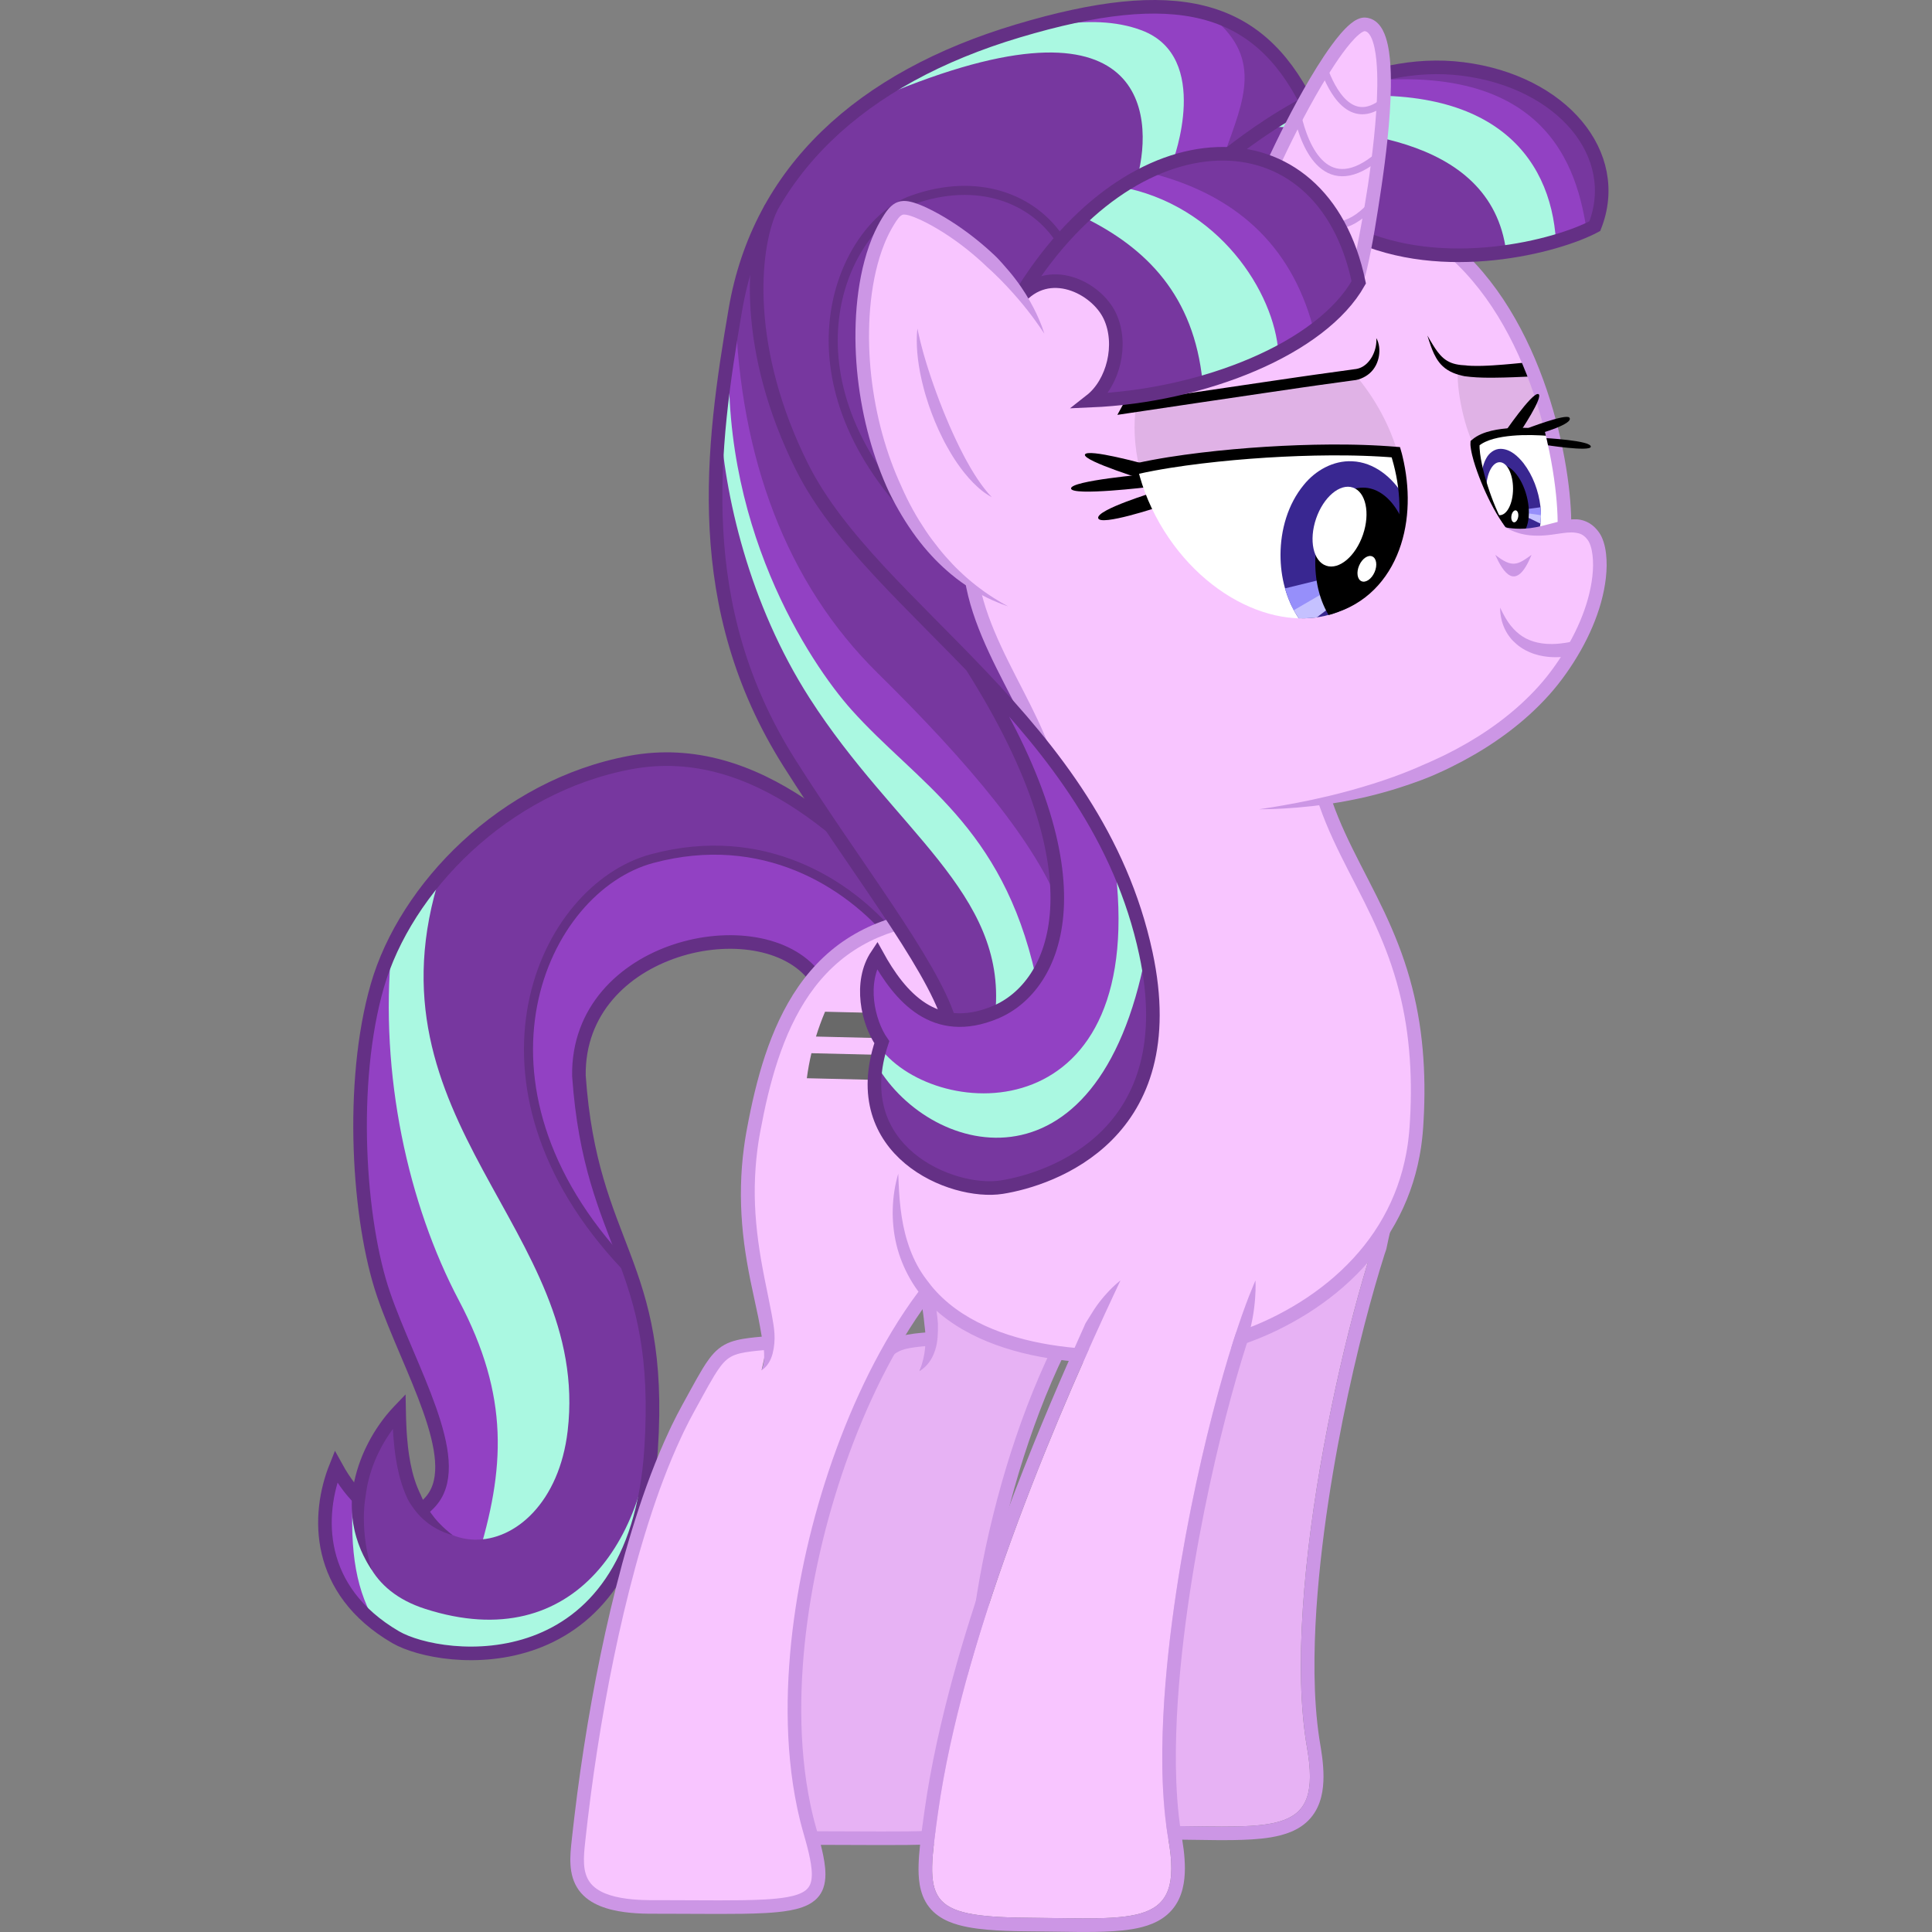 <?xml version="1.0" encoding="UTF-8"?><svg xmlns="http://www.w3.org/2000/svg" viewBox="-438.862 0 2665.038 2665.038" version="1.1" width="2665.038" height="2665.038"><rect x="-438.862" y="0" width="2665.038" height="2665.038" fill="#808080" stroke="none"/><defs id="defs3340"><clipPath id="clipPath3350"><path id="path3352" d="m0 2132h1429.8v-2132h-1429.8v2132z"/></clipPath><clipPath id="clipPath3374"><path id="path3376" d="m344.68 1290.6c-140-26-248.33-138.92-279.33-246.29s-21-259.89 7-341.13c28-81.243 89-180.58 53.667-225.91-21.64-27.764-68.334-32.999-106.38 36.24-21.295-53.25-22.996-136.25 65.828-188.13 50.793-29.667 264.88-55.203 281.98 207.9 13.5 207.58-77.583 229.66-80.178 421.05-1.5 110.6 201.09 177.63 260.58 100.12l129.49 53.485c-71.635 83.674-171 186.37-292.67 186.38-13.077 0-26.406-1.186-39.993-3.709"/></clipPath><clipPath id="clipPath3398"><path id="path3400" d="m0 2132h1429.8v-2132h-1429.8v2132z"/></clipPath><clipPath id="clipPath3426"><path id="path3428" d="m539.29 1017.7h103.5v-79.815h-103.5v79.815z"/></clipPath><clipPath id="clipPath3430"><path id="path3432" d="m539.29 942.13 5.639 75.606 97.86-4.208-5.639-75.607-97.86 4.209z"/></clipPath><clipPath id="clipPath3470"><path id="path3472" d="m0 2132h1429.8v-2132h-1429.8v2132z"/></clipPath><clipPath id="clipPath3482"><path id="path3484" d="m1276.6 1642.9c-0.499-19 17.011-68.999 34.094-93 19.917-7.625 54.917-1.25 62.417 1 2.75 25.5-12.583 103.27-12.583 103.27-6.645 0.816-17.279 1.702-28.968 1.702-20.266 0-43.696-2.664-54.96-12.97"/></clipPath><linearGradient id="linearGradient3502" gradientUnits="userSpaceOnUse" gradientTransform="matrix(0 -111.68 -130.17 -10.866 1316.4 1637.7)"><stop id="stop3504" stop-color="#392791" offset="0"/><stop id="stop3506" stop-color="#392791" offset=".157"/><stop id="stop3508" stop-color="#a5a5fa" offset="1"/></linearGradient><clipPath id="clipPath3516"><path id="path3518" d="m1300.4 1636.1c-9.364-2.774-15.191-13.651-16.588-28.235 6.59-20.55 16.815-43.752 26.891-57.909 10.209-3.908 24.379-4.138 36.779-3.131 3.077 11.709 2.559 27.405-2.252 43.646-8.006 27.021-25.16 46.305-40.121 46.304-1.599 0-3.174-0.22-4.709-0.675"/></clipPath><clipPath id="clipPath3532"><path id="path3534" d="m1276.6 1642.9c-0.499-19 17.011-68.999 34.094-93 19.917-7.625 54.917-1.25 62.417 1 2.75 25.5-12.583 103.27-12.583 103.27-6.645 0.816-17.279 1.702-28.968 1.702-20.266 0-43.696-2.664-54.96-12.97"/></clipPath><clipPath id="clipPath3552"><path id="path3554" d="m0 2132h1429.8v-2132h-1429.8v2132z"/></clipPath><clipPath id="clipPath3560"><path id="path3562" d="m1257.6 1727.2h102.93v-91.8h-102.93v91.8z"/></clipPath><clipPath id="clipPath3588"><path id="path3590" d="m1352.3 1661.5c2.616-10.047 4.864-19.891 6.772-29.407 5.519-4.347 69.981-25.154 70.731 3.346v0.321c-0.148 22.884-33.948 26.762-56.857 26.762-11.755-0.001-20.646-1.022-20.646-1.022"/></clipPath><clipPath id="clipPath3600"><path id="path3602" d="m0 2132h1429.8v-2132h-1429.8v2132z"/></clipPath><clipPath id="clipPath3632"><path id="path3634" d="m900.9 1716.8h290.28v-101.92h-290.28v101.92z"/></clipPath><linearGradient id="linearGradient3672" gradientUnits="userSpaceOnUse" gradientTransform="matrix(0 -206.92 -206.92 0 1138.3 1623)"><stop id="stop3674" stop-color="#392791" offset="0"/><stop id="stop3676" stop-color="#392791" offset=".157"/><stop id="stop3678" stop-color="#a5a5fa" offset="1"/></linearGradient><clipPath id="clipPath3686"><path id="path3688" d="m1062 1519.6c0-26.938 7.598-51.47 20.051-69.879 22.099-0.692 43.366 4.452 61.975 16.131 37.682 23.65 55.976 68.774 53.506 119.17-14.005 23.218-35.306 38.037-59.164 38.037-42.177 0-76.368-46.321-76.368-103.46"/></clipPath><clipPath id="clipPath3702"><path id="path3704" d="m904.45 1614.8c5.52-23.051 15.185-46.38 29.115-68.576 52.847-84.203 147.06-120.22 210.44-80.447 49.367 30.984 65.457 98.82 45.177 167.09-20.441 1.744-42.942 2.531-66.253 2.532-79.138 0.001-167.8-9.069-218.48-20.603"/></clipPath><clipPath id="clipPath3722"><path id="path3724" d="m0 2132h1429.8v-2132h-1429.8v2132z"/></clipPath></defs><g id="g3344" transform="matrix(1.25 0 0 -1.25 0 2665)"><g id="g3346"><g id="g3348" clip-path="url(#clipPath3350)"><g id="g3354" transform="translate(679.89 654.85)"><path id="path3356" d="m0 0c-52.473-4.159-49.799-5.439-85.188-63.883-62.19-102.71-101.06-283.4-116.98-417.31-3.818-32.117-12.263-70.073 77.46-70.073 173.93 0 196.26-7.799 170.43 73.036-18.268 177.29 52.732 430.29 137.28 541.93 0 0-184.55 173.36-196.55 87.362-12-86 31.246-146.21-2.689-186.92" fill="#e7b2f4"/></g><g id="g3358" transform="translate(680.49 647.38)"><path id="path3360" d="m0 0c-4.783-0.382-9.476-0.764-14.141-1.223-4.65-0.462-9.238-0.998-13.562-1.807-4.326-0.812-8.357-1.89-11.788-3.566-1.724-0.842-3.347-1.781-4.865-2.96-0.389-0.273-0.77-0.568-1.137-0.895-0.371-0.319-0.75-0.619-1.119-0.949-0.72-0.701-1.465-1.346-2.163-2.122-2.845-2.972-5.519-6.521-8.095-10.289-2.581-3.764-5.075-7.734-7.551-11.752-4.949-8.043-9.835-16.286-14.802-24.476l-3.563-6.088c-1.204-2.061-2.442-4.131-3.517-6.161-2.225-4.082-4.486-8.121-6.597-12.35l-3.212-6.28-3.071-6.362c-2.089-4.219-3.991-8.539-5.957-12.826-7.741-17.21-14.684-34.829-21.047-52.674-12.722-35.702-23.262-72.253-32.411-109.15-9.128-36.91-16.836-74.199-23.363-111.69-3.259-18.747-6.215-37.549-8.859-56.391-1.32-9.421-2.581-18.85-3.726-28.291l-1.738-14.196c-0.55-4.653-1.01-9.187-1.093-13.545-0.094-4.359 0.205-8.536 1.11-12.336 0.46-1.894 1.068-3.691 1.836-5.378 0.784-1.677 1.727-3.245 2.839-4.705 4.423-5.85 11.891-9.853 20.165-12.432 8.314-2.583 17.372-3.919 26.523-4.664 4.585-0.367 9.214-0.574 13.863-0.665 2.337-0.06 4.624-0.052 7.02-0.063l7.174-0.005 57.334-0.191c19.065-0.004 38.147-0.051 56.897 0.913 9.341 0.522 18.666 1.286 27.34 3.056 4.309 0.895 8.45 2.082 11.917 3.735 1.723 0.829 3.262 1.768 4.526 2.813 1.269 1.046 2.262 2.183 3.042 3.473 1.557 2.542 2.312 5.985 2.361 9.98 0.064 3.975-0.501 8.321-1.331 12.702-1.707 8.802-4.415 17.806-7.262 26.777l-0.239 0.752-0.078 0.763c-2.447 23.936-3.217 47.951-2.822 71.894 0.402 23.947 1.982 47.831 4.49 71.593 2.509 23.762 5.931 47.407 10.134 70.903 4.197 23.497 9.22 46.836 14.962 69.995 5.75 23.158 12.234 46.135 19.504 68.872 7.281 22.734 15.333 45.234 24.302 67.395 8.984 22.153 18.841 43.992 30.01 65.237 11.174 21.231 23.572 41.941 38.185 61.335l0.844-9.995c-6.519 6.066-13.313 12.12-20.102 18.045-6.809 5.934-13.695 11.783-20.656 17.532-13.925 11.491-28.14 22.616-42.754 33.076-7.307 5.225-14.718 10.278-22.255 15.064-7.539 4.776-15.205 9.303-23.027 13.322-7.812 4-15.817 7.566-23.834 9.909-3.997 1.167-7.999 1.988-11.784 2.242-3.782 0.264-7.294-0.142-10.025-1.28-2.725-1.144-4.749-2.98-6.36-5.752-1.587-2.773-2.623-6.377-3.173-10.251-0.614-4.432-1.071-8.676-1.421-13.095-0.344-4.385-0.565-8.783-0.648-13.189-0.339-17.64 1.399-35.33 4.134-53.075 1.351-8.883 2.932-17.79 4.44-26.827 1.479-9.039 2.979-18.206 3.66-27.69 0.096-4.763 0.031-9.573-0.346-14.431-0.369-4.847-1.165-9.759-2.691-14.5-1.518-4.732-3.64-9.324-6.565-13.321-2.934-3.983-6.477-7.439-10.678-9.865 3.343 9.065 5.399 17.184 6.119 25.53 0.345 4.163 0.497 8.337 0.397 12.581-0.068 4.236-0.519 8.53-1.11 12.837-0.772 8.66-2.086 17.49-3.583 26.397-1.485 8.91-3.086 17.92-4.472 27.027-2.805 18.201-4.666 36.864-4.282 55.634 0.088 4.69 0.324 9.382 0.691 14.067 0.364 4.65 0.886 9.455 1.525 14.034 0.747 5.106 2.094 10.455 5.019 15.614 1.459 2.563 3.385 5.028 5.707 7.138 2.309 2.129 5.062 3.792 7.884 4.984 5.709 2.348 11.513 2.745 16.774 2.404 5.298-0.363 10.253-1.431 14.985-2.804 9.46-2.777 18.137-6.698 26.511-10.974 8.364-4.299 16.379-9.039 24.209-13.999 7.824-4.968 15.452-10.171 22.945-15.528 14.98-10.723 29.439-22.042 43.58-33.711 7.069-5.838 14.052-11.77 20.96-17.791 6.919-6.04 13.713-12.09 20.516-18.419l4.925-4.581-4.081-5.413c-13.93-18.472-25.98-38.554-36.87-59.25-10.89-20.712-20.561-42.127-29.386-63.891-8.813-21.776-16.743-43.932-23.919-66.336-7.165-22.409-13.561-45.072-19.233-67.914-5.663-22.844-10.619-45.867-14.755-69.029-4.143-23.161-7.514-46.454-9.981-69.827-2.468-23.372-4.017-46.829-4.411-70.275-0.387-23.441 0.371-46.883 2.746-70.105l-0.316 1.515c2.922-9.237 5.764-18.563 7.708-28.531 0.936-4.999 1.67-10.174 1.595-15.763-0.044-2.789-0.311-5.697-1-8.675-0.683-2.969-1.825-6.02-3.524-8.82-1.686-2.806-3.909-5.294-6.33-7.28-2.424-1.997-5.015-3.529-7.593-4.77-5.177-2.451-10.316-3.833-15.347-4.895-10.067-2.04-19.855-2.791-29.58-3.347-19.426-0.995-38.585-0.936-57.735-0.935l-57.326 0.191-7.159 0.005c-2.381 0.011-4.873 0.004-7.312 0.066-4.904 0.097-9.825 0.315-14.765 0.71-9.873 0.817-19.853 2.222-29.814 5.303-4.967 1.583-9.944 3.566-14.706 6.407-4.741 2.818-9.306 6.52-12.881 11.222-1.786 2.338-3.318 4.888-4.55 7.542-1.216 2.66-2.135 5.412-2.8 8.16-1.307 5.508-1.625 10.946-1.52 16.13 0.103 5.198 0.626 10.184 1.194 15.016l1.746 14.257c1.156 9.53 2.428 19.044 3.759 28.548 2.668 19.007 5.649 37.967 8.936 56.875 6.583 37.813 14.357 75.429 23.58 112.73 9.247 37.286 19.907 74.279 32.846 110.59 6.473 18.153 13.552 36.123 21.489 53.772 2.016 4.399 3.967 8.824 6.117 13.17l3.16 6.546 3.314 6.48c2.158 4.322 4.559 8.625 6.913 12.93 1.166 2.19 2.382 4.221 3.587 6.285l3.679 6.28c4.943 8.15 9.8 16.348 14.865 24.582 2.538 4.115 5.125 8.241 7.947 12.36 2.819 4.11 5.88 8.248 9.64 12.189 3.696 3.935 8.417 7.607 13.599 10.056 5.183 2.508 10.491 3.843 15.538 4.797 5.07 0.945 9.986 1.505 14.84 1.991 4.845 0.477 9.676 0.868 14.418 1.247l1.194-14.943z" fill="#cc96e5"/></g><g id="g3362" transform="translate(1038.3 820.23)"><path id="path3364" d="m0 0c-61-129.12-173-383.55-201.41-587.85-13.383-96.239-16.001-114.43 99.411-115.37 121.33-0.987 171.87-10.491 155 86.08-30.418 174.1 47.58 506.75 96 617.14" fill="#e7b2f4"/></g><g id="g3366" transform="translate(1038.3 820.23)"><path id="path3368" d="m0 0s-2.778-5.921-7.988-17.024c-5.196-11.108-12.749-27.434-22.154-48.305-9.4-20.873-20.645-46.298-33.061-75.667-6.241-14.671-12.701-30.359-19.45-46.921-6.673-16.593-13.664-34.051-20.65-52.388-7.011-18.327-14.179-37.47-21.261-57.405-7.105-19.926-14.248-40.6-21.158-61.996-6.92-21.391-13.763-43.455-20.205-66.168-6.431-22.715-12.55-46.051-18.101-69.943-5.546-23.89-10.53-48.339-14.557-73.26-0.94-6.241-1.882-12.5-2.827-18.777-0.861-6.289-1.725-12.595-2.592-18.917-1.647-12.649-3.285-25.393-3.71-38.269-0.177-6.429-0.05-12.915 1.052-19.291 1.109-6.336 3.266-12.66 7.306-17.777 3.956-5.18 9.578-8.846 15.517-11.418 5.977-2.576 12.332-4.168 18.722-5.397 6.408-1.185 12.888-1.979 19.389-2.55 6.501-0.579 13.023-0.951 19.552-1.208 13.059-0.543 26.145-0.513 39.224-0.7 13.08-0.166 26.16-0.41 39.228-0.504 13.067-0.081 26.132-0.045 39.14 0.765 6.5 0.424 12.987 1.054 19.4 2.128 6.397 1.109 12.758 2.616 18.75 5.116 5.975 2.476 11.58 6.053 15.823 10.956 4.281 4.866 7.065 10.884 8.634 17.112 1.607 6.245 2.101 12.703 2.136 19.106-0.021 6.413-0.504 12.803-1.292 19.134-0.768 6.337-1.922 12.6-2.915 18.868-0.522 3.131-0.903 6.279-1.361 9.41-0.412 3.138-0.759 6.279-1.141 9.411-2.727 25.102-3.495 50.073-3.241 74.594 0.284 24.526 1.531 48.628 3.461 72.156 1.899 23.532 4.437 46.496 7.332 68.792 5.824 44.592 13.131 86.5 20.832 124.98 7.739 38.475 15.921 73.519 23.873 104.4 7.973 30.874 15.719 57.581 22.645 79.401 6.914 21.825 13.047 38.743 17.49 50.173 2.236 5.71 4.027 10.057 5.263 12.974 1.25 2.919 1.89 4.422 1.89 4.422s0.027-0.458 0.081-1.358c0.068-0.906 0.086-2.219 0.101-3.936 0.062-3.448-0.12-8.413-0.563-14.732-0.503-6.303-1.311-13.943-2.971-22.641-0.81-4.356-1.927-8.95-3.019-13.883-0.525-2.473-1.066-5.023-1.624-7.649-0.281-1.313-0.49-2.669-0.988-3.951-0.483-1.288-0.962-2.595-1.368-3.949-6.837-21.538-14.51-47.99-22.417-78.608-7.887-30.624-16.01-65.415-23.691-103.6-7.644-38.192-14.895-79.786-20.665-123.96-2.868-22.087-5.379-44.817-7.255-68.064-1.907-23.245-3.134-47.01-3.412-71.101-0.252-24.079 0.511-48.513 3.151-72.801 0.369-3.016 0.707-6.082 1.1-9.07l0.621-4.435c0.205-1.476 0.401-2.94 0.676-4.541 0.513-3.128 1.026-6.261 1.541-9.397 0.549-3.307 1.027-6.661 1.456-10.045 0.841-6.778 1.384-13.75 1.405-20.993-0.046-7.26-0.572-14.843-2.604-22.805-1.014-3.966-2.419-8.018-4.379-11.988-1.951-3.965-4.477-7.832-7.498-11.282-3.013-3.457-6.496-6.469-10.139-8.936-3.648-2.467-7.435-4.411-11.189-5.983-7.532-3.13-14.891-4.82-22.032-6.066-7.139-1.195-14.091-1.859-20.941-2.307-13.685-0.85-26.997-0.875-40.203-0.796-13.201 0.095-26.283 0.339-39.321 0.505l-19.614 0.212c-6.64 0.086-13.304 0.235-20.01 0.499-6.705 0.264-13.454 0.647-20.286 1.255-6.828 0.601-13.747 1.44-20.828 2.748-7.089 1.373-14.375 3.14-21.914 6.375-3.757 1.628-7.58 3.661-11.269 6.298-3.684 2.615-7.218 5.891-10.133 9.682-2.945 3.767-5.245 7.97-6.862 12.136-1.64 4.175-2.685 8.311-3.378 12.277-1.359 7.951-1.449 15.271-1.267 22.294 0.206 7.024 0.789 13.748 1.477 20.347 0.69 6.6 1.511 13.06 2.358 19.458 0.87 6.353 1.738 12.69 2.604 19.009 0.961 6.384 1.919 12.751 2.874 19.098 4.093 25.324 9.145 50.094 14.754 74.264 5.616 24.168 11.796 47.737 18.286 70.656 6.5 22.916 13.396 45.152 20.367 66.699 6.96 21.552 14.149 42.359 21.297 62.407 7.126 20.057 14.334 39.306 21.382 57.731 7.024 18.434 14.048 35.978 20.754 52.65 6.78 16.641 13.27 32.401 19.538 47.135 12.471 29.499 23.761 55.025 33.198 75.981 1.183 2.618 2.334 5.166 3.452 7.643 0.601 1.219 1.021 2.499 1.564 3.701 0.602 1.175 1.365 2.256 2.027 3.359 2.761 4.365 5.233 8.506 7.678 12.291 4.929 7.549 9.998 13.562 14.357 18.313 4.321 4.77 8.008 8.215 10.626 10.489 1.3 1.139 2.323 1.985 3.039 2.538 0.718 0.559 1.08 0.84 1.08 0.84" fill="#cc96e5"/></g></g></g><g id="g3370"><g id="g3372" clip-path="url(#clipPath3374)"><g id="g3378" transform="translate(74.968 1162.3)"><path id="path3380" d="m0 0 236.99-854.88-452.98-18.08 215.99 872.96z" fill="#9241c3"/></g><g id="g3382" transform="translate(154.53 1188.7)"><path id="path3384" d="m0 0c-37.379-156.98-10.185-252.82 73.815-406.82s170-265.51 109-381.76c-34.939-66.581-165-138.24-272-62.245-23 37-31 80-26.64 147.89l136.64-74.893c31 100 36 180-20 286s-87.746 249.41-74.373 388.7l73.553 103.12z" fill="#aaf8e1"/></g><g id="g3386" transform="translate(368.97 580.9)"><path id="path3388" d="m0 0c-0.962-140.32-83.199-278.32-250.96-224.32-123.9 39.881-61.667 192.33-28.667 218.34-8-192 167.58-179.32 186-22.002 26 222-229.06 340.99-140.05 614.95 61.456 189.15 439.02 270.02 542.64 63.901 103.63-206.13-58.02-159.59-58.02-159.59s-26.884-63.903-72.059-17.751c-45.176 46.153-215.84 70.819-260.51-93.181 4.001-140.01 77.335-219.34 81.63-380.35" fill="#77379f"/></g><g id="g3390" transform="translate(634.9 1097.2)"><path id="path3392" d="m0 0c-50.224 60.667-144.22 120-266.22 87.333-122-32.666-219.95-248.05-29.593-449.69" stroke="#643085" stroke-miterlimit="10" stroke-width="10" fill="#9241c3"/></g></g></g><g id="g3394"><g id="g3396" clip-path="url(#clipPath3398)"><g id="g3402" transform="translate(677.34 1107.9)"><path id="path3404" d="m0 0c-79.333 92.667-192.67 208.67-332.67 182.67s-248.33-138.92-279.33-246.3c-31-107.37-21-259.89 7-341.13 28-81.243 89-180.58 53.667-225.91-21.64-27.764-68.334-33-106.38 36.239-21.291-53.239-22.992-136.24 65.831-188.12 50.794-29.668 264.88-55.204 281.99 207.9 13.5 207.58-66.386 220.5-79.678 411.65-2 144 200.59 187.03 260.08 109.52" stroke="#643085" stroke-miterlimit="10" stroke-width="15" fill="none"/></g><g id="g3406" transform="translate(148.36 437.94)"><path id="path3408" d="m0 0c-45.515 22.48-58.012 67.475-59.012 136.97-27-28-67.538-94.97-30.587-174.75" fill="#77379f"/></g><g id="g3410" transform="translate(148.36 437.94)"><path id="path3412" d="m0 0c-1.618 0.458-3.229 0.917-4.825 1.428-1.574 0.581-3.205 1.13-4.774 1.789-3.134 1.304-6.234 2.779-9.216 4.507-1.492 0.863-2.995 1.732-4.423 2.717-0.718 0.486-1.449 0.962-2.161 1.465l-2.097 1.564c-2.816 2.085-5.419 4.454-7.93 6.938-1.209 1.277-2.414 2.572-3.567 3.911-1.106 1.369-2.263 2.721-3.292 4.152-1.036 1.428-2.115 2.841-3.068 4.325l-1.473 2.209c-0.476 0.745-0.921 1.505-1.383 2.259-0.988 1.48-1.583 3.148-2.352 4.725-0.764 1.587-1.407 3.211-2.082 4.826-1.323 3.237-2.482 6.519-3.549 9.817-0.543 1.648-0.996 3.311-1.496 4.967-0.479 1.658-0.885 3.327-1.33 4.991-0.824 3.335-1.563 6.679-2.214 10.029-0.64 3.351-1.219 6.705-1.708 10.06-0.271 1.677-0.471 3.355-0.693 5.033-0.231 1.678-0.421 3.355-0.599 5.032-0.389 3.354-0.676 6.706-0.954 10.056l-0.369 5.023-0.295 5.018c-0.164 3.343-0.331 6.686-0.421 10.021-0.123 3.339-0.171 6.669-0.24 10.002v0.001l12.898-5.098c-2.566-2.682-5.036-5.491-7.428-8.375-2.346-2.926-4.671-5.88-6.817-8.972-2.191-3.059-4.23-6.225-6.218-9.422-1.937-3.227-3.819-6.489-5.543-9.833-0.858-1.674-1.736-3.338-2.518-5.048l-1.209-2.547c-0.392-0.853-0.753-1.721-1.132-2.58l-1.123-2.584-1.034-2.618-1.027-2.621-0.94-2.651c-0.308-0.885-0.642-1.763-0.929-2.654l-0.842-2.681c-0.274-0.895-0.579-1.783-0.829-2.684l-0.74-2.709c-0.241-0.904-0.509-1.801-0.728-2.71l-0.633-2.733-0.627-2.734-0.522-2.753c-0.794-3.656-1.135-7.381-1.702-11.07-0.289-1.846-0.608-3.694-0.78-5.556-0.184-1.861-0.479-3.722-0.552-5.594-0.098-1.87-0.284-3.745-0.315-5.622l-0.116-5.645 0.083-5.661c0.038-1.891 0.173-3.779 0.251-5.678 0.027-1.907 0.266-3.791 0.409-5.695l0.213-2.863 0.352-2.849 0.353-2.86c0.104-0.959 0.236-1.913 0.401-2.861l0.923-5.73c0.766-3.793 1.459-7.647 2.424-11.447 0.811-3.859 1.982-7.61 2.909-11.511-2.156 3.334-4.361 6.699-6.192 10.256-1.986 3.498-3.594 7.172-5.294 10.848-1.461 3.75-3.036 7.506-4.19 11.402l-0.939 2.908-0.802 2.948c-0.493 1.977-1.081 3.945-1.456 5.954-0.385 2.006-0.832 4.012-1.157 6.036l-0.834 6.103c-0.192 2.044-0.349 4.095-0.503 6.148-0.155 2.055-0.152 4.114-0.233 6.176-0.1 2.064-0.002 4.123 0.003 6.19-0.009 2.07 0.133 4.13 0.249 6.196 0.07 1.031 0.087 2.071 0.248 3.093 0.165 1.02 0.334 2.04 0.479 3.063l0.453 3.066 0.577 3.043 0.579 3.043 0.689 3.017 0.701 3.015c0.242 1.002 0.534 1.991 0.8 2.987l0.817 2.983c0.277 0.992 0.608 1.968 0.91 2.953l0.928 2.947c0.316 0.979 0.68 1.942 1.018 2.914l1.034 2.909 1.124 2.873 1.134 2.869 1.228 2.827c0.414 0.94 0.811 1.889 1.239 2.822l1.32 2.783c0.857 1.867 1.811 3.685 2.749 5.51 1.882 3.648 3.931 7.204 6.044 10.72 2.163 3.485 4.388 6.933 6.777 10.272 2.343 3.37 4.882 6.606 7.459 9.813 2.628 3.172 5.355 6.274 8.229 9.275l12.535 13.092 0.363-18.19c0.068-3.246 0.114-6.496 0.234-9.734 0.087-3.243 0.25-6.472 0.407-9.702l0.285-4.836 0.354-4.821c0.266-3.207 0.54-6.414 0.91-9.596 0.169-1.595 0.349-3.187 0.568-4.769 0.21-1.584 0.398-3.174 0.653-4.745 0.459-3.157 1.002-6.288 1.595-9.401 0.605-3.11 1.287-6.192 2.041-9.246 0.407-1.514 0.776-3.044 1.211-4.546 0.454-1.493 0.862-3.008 1.351-4.484 0.959-2.962 1.992-5.889 3.16-8.743 1.127-2.873 2.489-5.626 3.779-8.391 0.297-0.705 0.579-1.423 0.889-2.122l0.972-2.079c0.619-1.409 1.365-2.736 2.072-4.099 0.694-1.373 1.537-2.642 2.279-3.994l2.457-3.906c1.714-2.559 3.486-5.119 5.429-7.581l1.461-1.855c0.504-0.606 1.032-1.189 1.55-1.789 0.526-0.589 1.018-1.224 1.564-1.8l1.641-1.743c1.08-1.189 2.257-2.277 3.403-3.428 0.568-0.582 1.176-1.116 1.78-1.659l1.809-1.657c1.224-1.079 2.48-2.115 3.74-3.202l3.911-3.135z" fill="#643085"/></g><g id="g3414" transform="translate(496.01 650)"><path id="path3416" d="m0 0c-54-4.695-51.248-6.141-87.667-72.125-64-115.96-104-319.96-120.38-471.14-3.929-36.261-12.62-79.113 79.714-79.113 179 0 201.98-8.805 175.39 82.458-54.722 187.84 26.278 476.84 141.28 611.84l52 399.8c-187 11.52-234.14-114.87-256.94-243.23-23.057-135.58 38.943-224.15 9.943-258.58" fill="#f8c5ff"/></g><g id="g3418" transform="translate(496.67 642.52)"><path id="path3420" d="m0 0c-8.52-0.762-17.036-1.461-25.015-2.769-3.977-0.664-7.778-1.515-11.181-2.737-3.408-1.229-6.362-2.838-9.059-5.01-5.389-4.327-9.959-11.058-14.291-18.107-4.322-7.095-8.43-14.593-12.561-22.09l-6.195-11.292-3.112-5.655-2.988-5.586-3.03-5.684-2.818-5.634-2.807-5.63-2.7-5.746c-7.197-15.338-13.717-31.042-19.763-46.946-6.061-15.901-11.557-32.043-16.733-48.295-5.157-16.259-9.995-32.635-14.476-49.12-4.478-16.485-8.674-33.055-12.631-49.688-3.938-16.639-7.6-33.348-11.076-50.098-3.487-16.748-6.676-33.562-9.719-50.402-3.043-16.841-5.862-33.724-8.472-50.64-2.615-16.914-5.056-33.857-7.272-50.827-1.09-8.488-2.17-16.976-3.162-25.475l-1.464-12.749-1.432-12.803c-0.945-8.46-1.77-16.679-1.291-24.396 0.453-7.712 2.353-14.748 6.385-20.239 3.968-5.536 10.139-9.624 17.244-12.486 7.109-2.882 15.049-4.578 23.129-5.673 8.102-1.081 16.412-1.534 24.768-1.612l25.715-0.063 51.5-0.187c17.122 0.02 34.244 0.066 51.077 0.997 8.396 0.494 16.746 1.211 24.676 2.649 3.95 0.729 7.798 1.644 11.305 2.892 3.513 1.235 6.649 2.83 9.025 4.788 2.37 1.972 3.995 4.253 5.04 7.168 1.054 2.899 1.493 6.407 1.502 10.136 0.002 3.738-0.396 7.678-1.013 11.663-0.616 3.989-1.446 8.03-2.384 12.083-0.941 4.055-1.996 8.123-3.11 12.196l-3.482 12.372c-0.567 2.086-1.167 4.098-1.706 6.245l-1.619 6.429c-0.566 2.149-0.996 4.271-1.495 6.406-0.471 2.135-0.999 4.26-1.41 6.405-3.573 17.115-6.156 34.397-7.81 51.739-1.711 17.339-2.518 34.734-2.645 52.112-0.152 17.38 0.457 34.744 1.641 52.053 1.173 17.312 2.956 34.569 5.301 51.742 4.643 34.354 11.45 68.375 20.073 101.92 4.311 16.771 9.136 33.408 14.387 49.909 5.247 16.504 10.987 32.852 17.211 49.021 6.212 16.173 12.899 32.17 20.144 47.927 3.582 7.895 7.385 15.694 11.23 23.471 3.929 7.737 7.892 15.46 12.103 23.058 16.735 30.424 35.739 59.8 58.435 86.516l-1.727-3.896 51.999 399.8 6.976-8.453c-13.504 0.81-27.018 0.941-40.451 0.239-13.418-0.797-26.767-2.378-39.813-5.19-13.057-2.751-25.793-6.738-37.968-11.945-12.139-5.281-23.678-11.846-34.3-19.683-10.594-7.86-20.263-16.97-28.881-27.04-8.635-10.06-16.205-21.08-22.817-32.7-6.617-11.62-12.341-23.8-17.283-36.35-4.941-12.55-9.195-25.41-12.873-38.48-3.683-13.07-6.86-26.31-9.648-39.67-1.398-6.68-2.711-13.38-3.951-20.1l-0.914-5.049-0.205-1.146-0.205-1.276-0.412-2.551-0.406-2.545-0.35-2.481c-0.23-1.657-0.48-3.298-0.676-4.983-1.736-13.392-2.663-26.882-2.901-40.385-0.232-13.506 0.358-27.026 1.56-40.505 1.215-13.481 3.055-26.92 5.354-40.331 2.294-13.421 5.011-26.804 7.797-40.301 1.387-6.751 2.751-13.54 4.024-20.414 0.638-3.434 1.238-6.897 1.786-10.391 0.284-1.743 0.5-3.511 0.736-5.274 0.177-1.778 0.375-3.555 0.474-5.357 0.434-7.186-0.179-14.662-2.03-21.997-0.977-3.649-2.364-7.263-4.416-10.482-2.037-3.215-4.663-6.027-7.764-7.925 1.313 3.401 2.134 6.66 2.541 9.887 0.372 3.239 0.394 6.423 0.217 9.612-0.297 6.381-1.761 12.763-2.869 19.253-1.146 6.493-2.215 13.137-3.599 19.79-1.341 6.66-2.845 13.354-4.298 20.09-1.454 6.739-2.915 13.507-4.3 20.315-1.377 6.81-2.657 13.659-3.84 20.538-2.352 13.76-4.18 27.669-5.31 41.657-1.136 13.987-1.59 28.053-1.28 42.11 0.31 14.056 1.341 28.108 3.21 42.047 0.211 1.738 0.485 3.503 0.738 5.258l0.385 2.635 0.409 2.56 0.411 2.551 0.206 1.276 0.247 1.398 0.927 5.124c1.26 6.831 2.596 13.655 4.023 20.468 2.844 13.627 6.098 27.205 9.894 40.673 3.792 13.467 8.198 26.811 13.359 39.915 5.162 13.1 11.178 25.935 18.205 38.271 7.021 12.335 15.124 24.149 24.447 35.014 9.304 10.872 19.817 20.788 31.36 29.351 11.565 8.537 24.133 15.684 37.273 21.395 13.172 5.639 26.873 9.912 40.789 12.846 13.912 2.996 28.019 4.662 42.112 5.497 14.099 0.738 28.192 0.597 42.204-0.245l8.013-0.481-1.037-7.972-52-399.8-0.286-2.199-1.442-1.697c-21.81-25.666-40.35-54.263-56.7-83.997-4.116-7.425-7.995-14.986-11.842-22.561-3.766-7.619-7.493-15.26-11.007-23.006-7.106-15.454-13.674-31.164-19.778-47.057-6.116-15.889-11.761-31.965-16.921-48.197-5.165-16.231-9.913-32.598-14.153-49.096-8.483-32.993-15.176-66.452-19.733-100.18-2.303-16.861-4.052-33.792-5.201-50.752-1.16-16.959-1.756-33.949-1.606-50.92 0.123-16.969 0.911-33.922 2.575-50.769 1.606-16.853 4.113-33.593 7.559-50.105 0.396-2.072 0.907-4.116 1.36-6.174 0.478-2.046 0.901-4.134 1.431-6.138l1.524-6.063c0.503-2.018 1.129-4.123 1.688-6.18l3.498-12.427c1.151-4.211 2.254-8.456 3.254-12.767 0.997-4.313 1.901-8.689 2.597-13.187 0.692-4.499 1.187-9.126 1.188-13.98-0.025-4.839-0.53-10.001-2.394-15.202-0.927-2.585-2.22-5.145-3.866-7.473-1.631-2.341-3.618-4.409-5.735-6.168-4.278-3.503-8.985-5.73-13.55-7.353-4.59-1.626-9.132-2.678-13.621-3.511-8.978-1.622-17.779-2.35-26.521-2.87-17.47-0.964-34.717-0.999-51.94-1.022l-51.55 0.187-25.81 0.064c-8.814 0.084-17.688 0.555-26.614 1.744-8.913 1.221-17.927 3.073-26.765 6.635-2.205 0.892-4.396 1.886-6.545 3.04-2.151 1.139-4.269 2.412-6.304 3.87-4.075 2.884-7.873 6.459-10.905 10.669-3.052 4.19-5.304 8.933-6.751 13.737-1.46 4.812-2.171 9.666-2.466 14.382-0.566 9.456 0.413 18.407 1.355 26.995l1.431 12.8 1.475 12.845c1 8.561 2.088 17.111 3.186 25.658 2.231 17.091 4.688 34.15 7.322 51.182 2.629 17.033 5.467 34.034 8.532 50.996s6.277 33.9 9.792 50.781c3.504 16.884 7.196 33.731 11.169 50.52 3.993 16.785 8.23 33.517 12.756 50.181 4.531 16.663 9.426 33.238 14.654 49.72 5.247 16.476 10.827 32.865 17.001 49.064 6.159 16.202 12.817 32.246 20.211 48.005l2.78 5.911 2.94 5.899 2.948 5.884 3.03 5.683 3.088 5.772 3.099 5.631 6.197 11.295c4.159 7.542 8.299 15.117 12.911 22.693 2.325 3.784 4.766 7.576 7.595 11.313 2.828 3.722 6.094 7.435 10.094 10.658 3.984 3.235 8.688 5.764 13.363 7.428 4.688 1.677 9.312 2.667 13.799 3.423 8.977 1.462 17.602 2.142 26.182 2.917l1.324-14.947z" fill="#cc96e5"/></g><g id="g3422"><g id="g3434"><g id="g3436" clip-path="url(#clipPath3426)"><g id="g3438"><g id="g3440" clip-path="url(#clipPath3430)"><g id="g3442" transform="translate(627.48 967.74)"><path id="path3444" d="m0 0c-27.715 0.671-55.431 1.333-83.138 2.004-2.181-9.218-3.865-18.439-5.055-27.61 27.649-0.668 55.306-1.337 82.964-2.005 1.249 9.177 2.99 18.396 5.229 27.611" fill="#696969"/></g><g id="g3446" transform="translate(642.79 1013.5)"><path id="path3448" d="m0 0c-27.806 0.675-55.613 1.35-83.419 2.025-3.821-9.067-7.159-18.217-10.002-27.406 27.749-0.664 55.498-1.336 83.246-2.009 2.901 9.187 6.288 18.335 10.175 27.39" fill="#696969"/></g></g></g></g></g></g><g id="g3450" transform="translate(726.09 1259.8)"><path id="path3452" d="m0 0 375.25 22.761c27.333-126 124.96-183.77 110.57-394.74-10.566-154.92-147.69-219.8-206.51-236.21-126.18-35.213-392.56-30.713-365.23 185.23" fill="#f8c5ff"/></g><g id="g3454" transform="translate(725.64 1267.3)"><path id="path3456" d="m0 0 375.25 22.761 6.353 0.386 1.43-6.282 0.001-0.002c5.335-24.68 14.044-48.549 24.72-71.728 10.619-23.218 22.991-45.888 34.611-69.208 11.666-23.28 22.46-47.327 30.812-72.324 8.397-24.974 14.352-50.805 17.84-76.899 3.483-26.102 4.655-52.431 4.026-78.63-0.106-3.273-0.174-6.55-0.312-9.821-0.158-3.27-0.274-6.544-0.467-9.81l-0.298-4.9-0.148-2.45-0.085-1.323-0.099-1.209-0.395-4.836c-0.119-1.597-0.344-3.331-0.512-4.99-0.328-3.376-0.821-6.645-1.262-9.949-0.239-1.648-0.529-3.288-0.792-4.932-0.259-1.645-0.541-3.287-0.871-4.921-1.182-6.558-2.735-13.05-4.445-19.496-6.936-25.773-18.23-50.399-33.136-72.524-14.905-22.145-33.313-41.761-53.839-58.556-20.551-16.797-43.164-30.88-67.008-42.308-11.934-5.701-24.18-10.75-36.77-14.99-6.277-2.125-12.75-4.008-19.113-5.652-6.391-1.657-12.812-3.145-19.254-4.492-25.775-5.343-51.884-8.539-78.099-9.888-26.212-1.317-52.558-0.76-78.745 2.187-26.162 2.98-52.24 8.326-77.289 17.439-12.503 4.575-24.742 10.086-36.374 16.831-11.635 6.719-22.661 14.688-32.568 23.982-4.956 4.641-9.616 9.62-13.921 14.904-1.075 1.32-2.144 2.649-3.186 3.998-1.025 1.363-2.007 2.758-2.942 4.184-1.91 2.825-3.678 5.743-5.382 8.69-3.385 5.909-6.386 12.028-8.908 18.324-2.555 6.282-4.638 12.736-6.23 19.286-1.611 6.545-2.73 13.183-3.395 19.835-0.655 6.653-0.946 13.313-0.747 19.941 0.374 13.253 2.368 26.349 6.075 38.923 0.483-13.096 1.036-25.935 2.572-38.543 1.51-12.594 3.866-24.956 7.621-36.794 3.682-11.846 8.701-23.2 15.313-33.54 3.288-5.183 7.074-10.002 10.837-14.828 3.869-4.749 8.068-9.238 12.558-13.442 8.972-8.417 19.049-15.721 29.818-21.938 10.761-6.242 22.207-11.406 34-15.721 23.625-8.601 48.607-13.757 73.834-16.626 25.254-2.843 50.827-3.393 76.299-2.112 25.469 1.309 50.886 4.427 75.796 9.592 6.223 1.301 12.412 2.736 18.547 4.326 6.164 1.595 12.122 3.33 18.104 5.352 11.937 4.02 23.662 8.85 35.077 14.304 22.82 10.935 44.447 24.417 63.979 40.384 19.514 15.968 36.887 34.511 50.897 55.324 14.009 20.803 24.58 43.853 31.1 68.066 1.605 6.058 3.069 12.161 4.181 18.339 0.311 1.538 0.576 3.084 0.82 4.635 0.247 1.55 0.522 3.096 0.747 4.65 0.413 3.109 0.886 6.239 1.181 9.303 0.157 1.56 0.36 3.034 0.482 4.664l0.395 4.836 0.099 1.209 0.068 1.098 0.145 2.394 0.29 4.787c0.189 3.192 0.302 6.385 0.457 9.577 0.135 3.193 0.2 6.385 0.304 9.578 0.613 25.536-0.534 51.073-3.897 76.282-3.371 25.207-9.097 50.038-17.194 74.127-8.06 24.116-18.5 47.421-30.013 70.397-11.457 23.005-23.908 45.799-34.829 69.661-10.967 23.804-20.135 48.84-25.739 74.79l-0.001 0.003 7.784-5.896-375.25-22.739-0.91 14.972z" fill="#cc96e5"/></g><g id="g3458" transform="translate(885.34 718.91)"><path id="path3460" d="m0 0c-61-129.12-173-383.55-201.41-587.85-13.383-96.239-16.001-114.43 99.411-115.37 121.33-0.987 171.87-10.491 155 86.08-30.418 174.1 47.58 506.75 96 617.14" fill="#f8c5ff"/></g><g id="g3462" transform="translate(885.34 718.91)"><path id="path3464" d="m0 0s-2.778-5.921-7.988-17.024c-5.196-11.108-12.749-27.434-22.154-48.305-9.4-20.873-20.645-46.298-33.061-75.667-6.241-14.671-12.701-30.359-19.45-46.921-6.673-16.593-13.664-34.051-20.65-52.388-7.011-18.327-14.179-37.47-21.261-57.405-7.105-19.926-14.248-40.6-21.158-61.996-6.92-21.391-13.763-43.455-20.205-66.168-6.431-22.715-12.55-46.051-18.101-69.943-5.546-23.89-10.53-48.339-14.557-73.26-0.94-6.241-1.882-12.5-2.827-18.777-0.861-6.289-1.725-12.595-2.592-18.917-1.647-12.649-3.285-25.393-3.71-38.269-0.177-6.429-0.049-12.915 1.052-19.291 1.108-6.336 3.266-12.66 7.306-17.777 3.956-5.18 9.578-8.846 15.516-11.418 5.978-2.576 12.333-4.168 18.723-5.398 6.408-1.183 12.888-1.978 19.389-2.549 6.501-0.579 13.023-0.952 19.552-1.208 13.059-0.543 26.145-0.513 39.224-0.7 13.08-0.166 26.16-0.41 39.228-0.504 13.067-0.081 26.132-0.045 39.14 0.765 6.5 0.424 12.987 1.054 19.4 2.128 6.397 1.109 12.758 2.616 18.75 5.116 5.975 2.476 11.58 6.053 15.823 10.956 4.281 4.866 7.065 10.884 8.634 17.112 1.607 6.245 2.101 12.703 2.136 19.107-0.021 6.411-0.504 12.802-1.292 19.133-0.768 6.337-1.922 12.599-2.915 18.869-0.522 3.13-0.903 6.278-1.361 9.409-0.412 3.138-0.759 6.279-1.141 9.411-2.727 25.102-3.495 50.073-3.241 74.594 0.284 24.526 1.531 48.628 3.461 72.156 1.899 23.532 4.437 46.496 7.332 68.792 5.824 44.592 13.131 86.5 20.832 124.98 7.739 38.475 15.921 73.519 23.873 104.4 7.973 30.874 15.719 57.581 22.645 79.401 6.914 21.825 13.047 38.743 17.49 50.173 2.236 5.71 4.027 10.057 5.263 12.974 1.25 2.919 1.89 4.422 1.89 4.422s0.027-0.458 0.081-1.358c0.068-0.906 0.086-2.219 0.101-3.936 0.062-3.448-0.12-8.413-0.563-14.732-0.503-6.303-1.311-13.943-2.971-22.641-0.81-4.356-1.927-8.95-3.019-13.883-0.525-2.473-1.066-5.023-1.624-7.649-0.281-1.313-0.49-2.669-0.988-3.951-0.483-1.288-0.962-2.595-1.368-3.949-6.837-21.538-14.51-47.99-22.417-78.608-7.887-30.624-16.01-65.415-23.691-103.6-7.644-38.192-14.895-79.786-20.665-123.96-2.868-22.087-5.379-44.817-7.255-68.064-1.907-23.245-3.134-47.01-3.412-71.101-0.252-24.079 0.511-48.513 3.151-72.801 0.369-3.016 0.707-6.082 1.1-9.07l0.621-4.435c0.205-1.476 0.401-2.94 0.676-4.541 0.513-3.128 1.026-6.261 1.541-9.397 0.549-3.307 1.027-6.66 1.456-10.045 0.841-6.778 1.384-13.75 1.405-20.993-0.046-7.26-0.572-14.843-2.604-22.805-1.014-3.966-2.419-8.018-4.379-11.987-1.951-3.966-4.477-7.833-7.498-11.283-3.013-3.456-6.496-6.469-10.139-8.936-3.648-2.467-7.435-4.411-11.189-5.983-7.532-3.13-14.891-4.821-22.032-6.066-7.139-1.195-14.091-1.859-20.941-2.307-13.685-0.85-26.997-0.875-40.203-0.796-13.201 0.095-26.283 0.34-39.321 0.505l-19.614 0.213c-6.64 0.085-13.304 0.234-20.01 0.498-6.705 0.263-13.454 0.647-20.286 1.255-6.828 0.601-13.747 1.44-20.828 2.748-7.089 1.373-14.375 3.14-21.914 6.374-3.757 1.629-7.58 3.662-11.269 6.299-3.684 2.615-7.218 5.891-10.133 9.682-2.945 3.767-5.245 7.97-6.862 12.136-1.64 4.175-2.685 8.311-3.378 12.278-1.359 7.95-1.449 15.27-1.267 22.293 0.206 7.024 0.789 13.748 1.477 20.347 0.69 6.6 1.511 13.06 2.358 19.458 0.87 6.353 1.738 12.69 2.604 19.009 0.961 6.384 1.919 12.751 2.874 19.098 4.093 25.324 9.145 50.094 14.754 74.264 5.616 24.168 11.796 47.737 18.286 70.656 6.5 22.916 13.396 45.152 20.367 66.699 6.96 21.552 14.149 42.359 21.297 62.407 7.126 20.057 14.334 39.306 21.382 57.731 7.024 18.434 14.048 35.978 20.754 52.65 6.78 16.641 13.27 32.401 19.538 47.135 12.471 29.499 23.761 55.025 33.198 75.981 1.183 2.618 2.334 5.166 3.452 7.643 0.601 1.219 1.021 2.499 1.564 3.701 0.602 1.175 1.365 2.256 2.027 3.359 2.761 4.365 5.233 8.506 7.678 12.291 4.929 7.549 9.998 13.562 14.357 18.313 4.321 4.77 8.008 8.215 10.626 10.489 1.3 1.139 2.323 1.985 3.039 2.538 0.718 0.559 1.08 0.84 1.08 0.84" fill="#cc96e5"/></g></g></g><g id="g3466"><g id="g3468" clip-path="url(#clipPath3470)"><g id="g3474" transform="translate(830.84 1144.7)"><path id="path3476" d="m0 0 246.04 98.18 298.04 350s-27.165 121.77-47.311 158.67-85.47 175.04-229.86 170.02c-144.4-5.03-565.28 91.87-266.91-776.87" fill="#f8c5ff"/></g></g></g><g id="g3478"><g id="g3480" clip-path="url(#clipPath3482)"><g id="g3486" transform="translate(1310.7 1549.9)"><path id="path3488" d="m0 0c-17.083 24-37.333 72.5-30.333 89s54.416 15.631 64.333 15.003 11.542-5.628 24.08-9.088c3.556-24.495 9.925-73.77 6.587-94.912-10-2.5-33.563-11.813-64.667 0" fill="#fff"/></g></g></g><g id="g3490"><g id="g3492"><g id="g3498"><g id="g3500"><path id="path3510" fill="url(#linearGradient3502)" d="m1305.1 1636.7c-7.063 0.159-13.275-4.834-16.306-10.926-2.979-5.532-4.379-11.767-4.99-17.979 6.233-18.917 13.854-37.552 24.528-54.431 1.435-4.185 5.83-4.689 9.571-5.54 9.722-1.946 19.727-1.826 29.571-1.069 2.189 8.635 2.287 17.671 1.358 26.489-2.091 17.068-8.22 33.858-18.674 47.603-6.144 7.708-14.539 15.583-24.989 15.834"/></g></g></g></g><g id="g3512"><g id="g3514" clip-path="url(#clipPath3516)"><g id="g3520" transform="translate(1333.7 1567.4)"><path id="path3522" d="m0 0 20.333-3.167v-12.559l-21.166 10.226" fill="#c5c1ff"/></g><g id="g3524" transform="translate(1334 1570.2)"><path id="path3526" d="m0 0 18.33 2.5 1.003-9.833-19.333 2.833" fill="#968ffa"/></g></g></g><g id="g3528"><g id="g3530" clip-path="url(#clipPath3532)"><g id="g3536" transform="translate(1333.7 1584.4)"><path id="path3538" d="m0 0c5.604-21.796 0.953-41.83-10.391-44.747-11.343-2.916-25.081 12.389-30.686 34.185-5.604 21.796-0.952 41.83 10.391 44.746 11.343 2.917 25.082-12.388 30.686-34.184"/></g><g id="g3540" transform="translate(1324.3 1561.6)"><path id="path3542" d="m0 0c-0.592-3.634-2.748-6.307-4.816-5.97s-3.265 3.555-2.673 7.189c0.592 3.635 2.748 6.307 4.816 5.971 2.068-0.337 3.265-3.556 2.673-7.19" fill="#fff"/></g><g id="g3544" transform="translate(1318.6 1592.7)"><path id="path3546" d="m0 0c0-16.154-6.604-29.25-14.75-29.25s-14.75 13.096-14.75 29.25 6.604 29.25 14.75 29.25 14.75-13.096 14.75-29.25" fill="#fff"/></g></g></g><g id="g3548"><g id="g3550" clip-path="url(#clipPath3552)"><g id="g3556"><g id="g3564"><g id="g3566" opacity=".1" clip-path="url(#clipPath3560)"><g id="g3568" transform="translate(1278.9 1635.5)"><path id="path3570" d="m0 0c-13.306 17.244-23.994 71.511-20.757 88.838 18.308-2.522 66.424-5.041 81.301 2.959 8.544-14 20.211-58.798 21.044-73.066-30.167 4.066-78.343-4.861-81.588-18.731"/></g></g></g></g><g id="g3572" transform="translate(1310.7 1549.9)"><path id="path3574" d="m0 0c-1.28 1.646-2.525 3.321-3.723 5.04-1.193 1.718-2.349 3.463-3.472 5.231-1.121 1.769-2.205 3.562-3.271 5.367-1.056 1.811-2.09 3.635-3.098 5.474-4.018 7.365-7.679 14.934-11.031 22.652-1.671 3.861-3.266 7.76-4.774 11.702-1.5 3.945-2.95 7.919-4.276 11.958-1.324 4.04-2.539 8.135-3.55 12.351-0.521 2.1-0.946 4.256-1.329 6.448-0.157 1.118-0.356 2.208-0.455 3.372-0.139 1.133-0.185 2.338-0.113 3.536l0.144 2.403 1.479 1.155h0.001c3.248 2.86 6.862 4.893 10.499 6.473 3.649 1.57 7.356 2.701 11.061 3.587 7.418 1.749 14.842 2.571 22.224 2.979 7.384 0.394 14.735 0.346 22.053 0 7.323-0.356 14.599-0.982 21.891-1.986l-0.854-6.948c-7.036 0.722-14.172 1.09-21.272 1.188-7.105 0.089-14.204-0.113-21.217-0.733-7.004-0.627-13.952-1.663-20.531-3.461-3.282-0.904-6.464-2.012-9.4-3.401-2.928-1.388-5.6-3.08-7.704-5.075l-0.001-0.001 1.624 3.557c0.076-1.736-0.021-3.637 0.101-5.565 0.128-1.944 0.294-3.916 0.565-5.907 0.51-3.979 1.234-7.997 2.078-12.004 0.848-4.008 1.813-8.013 2.904-11.989 1.083-3.98 2.26-7.943 3.517-11.884 2.525-7.88 5.377-15.674 8.608-23.319 0.812-1.91 1.651-3.809 2.513-5.698 0.873-1.883 1.766-3.759 2.698-5.617 0.935-1.852 1.904-3.691 2.916-5.51 1.012-1.814 2.084-3.604 3.195-5.371"/></g><g id="g3576" transform="translate(1224.1 1761.7)"><path id="path3578" d="m0 0s1.06-1.831 2.914-5.036c0.932-1.594 2.091-3.515 3.434-5.687 1.345-2.171 2.93-4.567 4.763-7.036 1.862-2.44 4.003-4.936 6.524-7.093 2.518-2.165 5.409-3.928 8.623-5.193 3.221-1.26 6.795-2.011 10.57-2.455 1.901-0.201 3.823-0.34 5.792-0.43 0.487-0.06 0.96-0.176 1.458-0.207l1.489-0.095c0.994-0.059 1.978-0.145 2.992-0.161 4.005-0.181 8.102-0.114 12.131-0.033 2.026 0.078 4.036 0.155 6.021 0.231 1.995 0.111 3.965 0.221 5.903 0.328 3.882 0.246 7.645 0.529 11.217 0.815 3.577 0.313 6.96 0.608 10.082 0.881 6.248 0.57 11.467 1.097 15.12 1.464 3.653 0.372 5.741 0.584 5.741 0.584l1.198-15.955s-2.109-0.097-5.8-0.266c-3.692-0.166-8.966-0.404-15.317-0.63-3.179-0.101-6.623-0.21-10.266-0.325-3.651-0.09-7.507-0.165-11.51-0.196h-6.11c-2.074 0.035-4.174 0.072-6.29 0.108-4.254 0.15-8.579 0.318-12.968 0.759-2.197 0.187-4.383 0.525-6.609 0.746-2.195 0.4-4.386 0.991-6.549 1.588-4.33 1.237-8.6 2.992-12.375 5.4-3.797 2.37-6.961 5.418-9.354 8.554-2.412 3.141-4.14 6.328-5.554 9.277-1.373 2.968-2.461 5.71-3.352 8.154-0.903 2.439-1.606 4.583-2.172 6.353-1.113 3.536-1.748 5.556-1.748 5.556"/></g><g id="g3580" transform="translate(1375.3 1549.9)"><path id="path3582" d="m0 0c1.333 66-28.74 229.03-130.67 311.33" stroke="#cc96e5" stroke-miterlimit="10" stroke-width="15" fill="none"/></g></g></g><g id="g3584"><g id="g3586" clip-path="url(#clipPath3588)"><g id="g3592" transform="translate(1352.3 1648.7)"><path id="path3594" d="m0 0s53.033-2.708 52.117-9.73c-0.758-5.807-50.75 2.14-50.75 2.14"/></g></g></g><g id="g3596"><g id="g3598" clip-path="url(#clipPath3600)"><g id="g3604" transform="translate(1307.9 1652.7)"><path id="path3606" d="m0 0s31.489 46.302 38.489 44.468c7-1.833-20.841-43.146-20.841-43.146"/></g><g id="g3608" transform="translate(1332.8 1658.7)"><path id="path3610" d="m0 0s44.39 17.23 48 12.417c5.25-7-34-17.917-34-17.917"/></g><g id="g3612" transform="translate(1038.3 1238.9)"><path id="path3614" d="m0 0c169 13 278.52 79.547 330.29 150.72 51.766 71.175 51.407 132.92 38.71 150.61-20.333 28.334-52.333-7-96.667 9.667" fill="#f8c5ff"/></g><g id="g3616" transform="translate(1038.3 1238.9)"><path id="path3618" d="m0 0s2.467 0.396 7.092 1.137c2.314 0.354 5.168 0.791 8.523 1.304 3.342 0.577 7.173 1.279 11.465 1.987 8.575 1.492 18.969 3.459 30.805 5.945 11.818 2.582 25.114 5.579 39.416 9.513 3.595 0.904 7.221 1.986 10.925 3.048 1.851 0.533 3.719 1.071 5.604 1.614 1.874 0.576 3.765 1.157 5.671 1.743 3.816 1.161 7.704 2.305 11.599 3.636 3.902 1.306 7.887 2.552 11.864 3.996 3.985 1.419 8.049 2.782 12.085 4.37 4.055 1.538 8.161 3.084 12.243 4.815 2.049 0.844 4.108 1.693 6.178 2.546 2.048 0.901 4.107 1.807 6.175 2.718 1.034 0.455 2.07 0.911 3.108 1.368 1.04 0.454 2.108 0.849 3.14 1.333 2.08 0.927 4.17 1.859 6.268 2.795 16.777 7.51 33.554 16.45 49.848 26.677 16.254 10.277 31.972 21.949 46.366 35.028 7.183 6.551 14.058 13.419 20.507 20.6 6.446 7.213 12.348 14.703 17.873 22.537 11.032 15.622 20.393 32.048 27.439 48.703 3.526 8.325 6.481 16.702 8.806 25.025 2.276 8.329 3.942 16.602 4.849 24.665 0.446 4.032 0.681 8.003 0.755 11.892 0.02 3.88-0.152 7.67-0.572 11.3-0.421 3.624-1.098 7.106-2.099 10.201-0.278 0.742-0.519 1.519-0.807 2.228l-0.449 1.035-0.219 0.517-0.248 0.462-0.483 0.926c-0.164 0.295-0.348 0.533-0.513 0.805l-0.25 0.398c0.067-0.084-0.236 0.328 0.135-0.162l-0.109 0.139-0.218 0.277-0.867 1.106-0.432 0.55c-0.136 0.165-0.31 0.416-0.4 0.481l-0.627 0.626-0.606 0.646-0.75 0.634-0.735 0.641-0.773 0.522c-0.258 0.17-0.5 0.372-0.764 0.523l-0.8 0.421c-0.509 0.324-1.082 0.515-1.632 0.743-0.53 0.267-1.151 0.369-1.722 0.559-0.559 0.218-1.233 0.212-1.828 0.369-0.603 0.159-1.282 0.218-1.917 0.344-2.633 0.367-5.543 0.331-8.487 0.104-2.951-0.243-5.927-0.644-8.889-1.098-5.917-0.892-11.725-1.725-17.182-2.089-5.466-0.375-10.58-0.276-15.146 0.152-9.178 0.872-16.013 3.32-20.383 5.26-1.096 0.503-2.061 0.925-2.87 1.35-0.799 0.442-1.471 0.813-2.012 1.113-1.066 0.608-1.617 0.922-1.617 0.922s0.629-0.09 1.846-0.265c0.6-0.093 1.346-0.208 2.232-0.344 0.887-0.116 1.923-0.204 3.074-0.344 4.625-0.475 11.366-0.793 19.665 0.239 4.155 0.504 8.687 1.393 13.618 2.567 4.945 1.181 10.266 2.697 16.261 4.18 2.994 0.734 6.188 1.467 9.636 2.064 3.449 0.593 7.195 1.079 11.363 0.942 1.055-0.081 2.099-0.076 3.189-0.253 0.543-0.089 1.084-0.203 1.626-0.314 0.541-0.103 1.087-0.222 1.637-0.393 1.095-0.328 2.207-0.586 3.287-1.063 1.089-0.435 2.187-0.863 3.218-1.461l1.569-0.854c0.513-0.3 0.988-0.653 1.482-0.984l1.466-1.024c0.457-0.368 0.897-0.754 1.345-1.136l1.335-1.162c0.438-0.436 0.872-0.899 1.304-1.356l1.285-1.393c0.245-0.259 0.33-0.398 0.49-0.594l0.432-0.55 0.868-1.106 0.217-0.277 0.109-0.139c0.438-0.587 0.196-0.275 0.328-0.457l0.517-0.791c0.335-0.527 0.701-1.064 1.001-1.596l0.847-1.599 0.418-0.805 0.351-0.801 0.694-1.611c0.435-1.075 0.78-2.145 1.169-3.229 1.386-4.312 2.2-8.653 2.715-13.029 0.508-4.376 0.701-8.786 0.676-13.229-0.08-4.432-0.35-8.901-0.845-13.385-1.009-8.963-2.836-17.992-5.301-27.011-2.514-9.003-5.688-17.99-9.451-26.873-7.524-17.775-17.406-35.09-29.006-51.518-5.782-8.202-12.139-16.272-18.93-23.865-6.82-7.595-14.063-14.83-21.609-21.711-15.12-13.738-31.536-25.918-48.445-36.609-16.947-10.639-34.34-19.899-51.678-27.662-4.346-1.915-8.604-3.937-12.983-5.549-2.173-0.841-4.336-1.679-6.489-2.513-2.169-0.782-4.328-1.56-6.475-2.335-4.278-1.593-8.572-2.979-12.796-4.396-4.21-1.46-8.434-2.691-12.576-3.978-4.13-1.326-8.272-2.401-12.328-3.532-4.048-1.159-8.078-2.132-12.03-3.121-1.976-0.497-3.935-0.988-5.886-1.433-1.957-0.42-3.896-0.837-5.817-1.25-3.85-0.809-7.61-1.654-11.328-2.322-14.805-2.936-28.511-4.765-40.645-6.216-12.154-1.36-22.761-2.191-31.515-2.677-4.378-0.242-8.287-0.388-11.68-0.549-3.394-0.079-6.28-0.147-8.62-0.201l-7.182-0.115" fill="#cc96e5"/></g><g id="g3620" transform="translate(1388.2 1409.6)"><path id="path3622" d="m0 0s-0.403-0.098-1.16-0.283c-0.379-0.088-0.846-0.197-1.396-0.325-0.279-0.064-0.579-0.133-0.898-0.206-0.35-0.07-0.722-0.145-1.114-0.224-0.786-0.147-1.657-0.31-2.604-0.488-0.928-0.145-1.93-0.302-3.002-0.47-2.154-0.284-4.597-0.536-7.277-0.718-2.685-0.148-5.606-0.197-8.707-0.068-3.098 0.069-6.377 0.47-9.743 0.997-3.369 0.545-6.832 1.377-10.265 2.51-3.442 1.104-6.842 2.595-10.1 4.326-3.243 1.77-6.326 3.846-9.094 6.191-2.764 2.34-5.325 4.828-7.403 7.543-0.558 0.644-1.036 1.342-1.514 2.027-0.47 0.69-0.974 1.342-1.394 2.04-0.843 1.393-1.678 2.738-2.35 4.121-0.338 0.689-0.693 1.355-0.999 2.031-0.289 0.681-0.573 1.352-0.853 2.012-0.575 1.308-0.982 2.626-1.403 3.869-0.451 1.231-0.7 2.473-1.004 3.619-0.315 1.142-0.491 2.258-0.699 3.286-0.198 1.033-0.348 2.002-0.438 2.906-0.104 0.901-0.204 1.722-0.266 2.468-0.112 1.493-0.125 2.67-0.141 3.468-0.008 0.797-0.012 1.222-0.012 1.222s0.19-0.382 0.548-1.098c0.342-0.711 0.844-1.752 1.483-3.078 0.708-1.291 1.402-2.899 2.433-4.625 0.91-1.771 2.11-3.67 3.396-5.688 0.691-0.985 1.314-2.054 2.112-3.058 0.375-0.512 0.757-1.032 1.145-1.561 0.396-0.52 0.834-1.019 1.255-1.537 1.664-2.088 3.598-4.096 5.679-6.016 2.065-1.942 4.392-3.69 6.845-5.276 2.453-1.592 5.12-2.911 7.875-3.987 2.74-1.106 5.561-2.022 8.435-2.62 2.87-0.593 5.722-1.072 8.533-1.307 2.811-0.22 5.543-0.316 8.154-0.263 1.3-0.015 2.577 0.093 3.804 0.135 1.231 0.097 2.42 0.191 3.561 0.281 2.286 0.218 4.379 0.499 6.233 0.784 0.927 0.149 1.794 0.288 2.597 0.416 0.773 0.148 1.484 0.283 2.125 0.405 0.321 0.057 0.625 0.112 0.911 0.162 0.312 0.065 0.605 0.126 0.877 0.183 0.552 0.117 1.021 0.217 1.402 0.298 0.763 0.154 1.17 0.237 1.17 0.237l3.263-14.641z" fill="#cc96e5"/></g><g id="g3624" transform="translate(1299 1519.7)"><path id="path3626" d="m0 0c8.333-18.535 22.667-42.66 40 0-15.139-10.936-21.082-14.949-40 0" fill="#cc96e5"/></g><g id="g3628"><g id="g3636"><g id="g3638" opacity=".1" clip-path="url(#clipPath3632)"><g id="g3640" transform="translate(1191.2 1632.9)"><path id="path3642" d="m0 0c-5.754 19.37-14.435 38.776-26.115 57.386-5.923 9.438-12.366 18.271-19.228 26.46l-243.1-31.171c-3.334-22.146-2.144-46.29 3.713-70.747"/></g></g></g></g><g id="g3644" transform="translate(912.84 1619.7)"><path id="path3646" d="m0 0s-64.167 17.833-66.667 10.667c-2.5-7.167 71.167-29.667 71.167-29.667"/></g><g id="g3648" transform="translate(915.51 1608.9)"><path id="path3650" d="m0 0s-85.5-7.333-84.667-16c0.834-8.667 87.334 1.833 87.334 1.833"/></g><g id="g3652" transform="translate(924.47 1589.5)"><path id="path3654" d="m0 0s-65.622-19.837-63.674-29.236c1.947-9.399 67.358 12.513 67.358 12.513"/></g><g id="g3656" transform="translate(904.45 1614.8)"><path id="path3658" d="m0 0c5.52-23.05 15.185-46.379 29.116-68.575 52.846-84.203 147.06-120.22 210.44-80.447 49.368 30.984 65.457 98.819 45.177 167.09-89.85 7.664-219.13-3.137-284.74-18.07" fill="#fff"/></g></g></g><g id="g3660"><g id="g3662"><g id="g3668"><g id="g3670"><path id="path3680" fill="url(#linearGradient3672)" d="m1062 1519.6c-0.01-24.532 6.3-49.39 20.049-69.879 31.565-1.407 63.76 11.307 84.586 35.324 23.953 27.054 32.738 64.552 30.894 99.979-11.902 20.098-32.311 37.011-56.485 37.945-20.787 1.026-40.532-10.154-53.347-26.036-17.724-21.505-25.673-49.852-25.702-77.414"/></g></g></g></g><g id="g3682"><g id="g3684" clip-path="url(#clipPath3686)"><g id="g3690" transform="translate(1067.6 1458.7)"><path id="path3692" d="m0 0 45.25 23.75 2.5-21.667-33-25.083" fill="#c5c1ff"/></g><g id="g3694" transform="translate(1058.8 1480.7)"><path id="path3696" d="m0 0 48 11.75 4-14-40-23.25" fill="#968ffa"/></g></g></g><g id="g3698"><g id="g3700" clip-path="url(#clipPath3702)"><g id="g3706" transform="translate(1205.7 1510.9)"><path id="path3708" d="m0 0c0-45.84-23.58-83-52.667-83s-52.666 37.16-52.666 83 23.579 83 52.666 83c29.084 0 52.664-37.16 52.664-83"/></g><g id="g3710" transform="translate(1165.8 1500.6)"><path id="path3712" d="m0 0c-3.282-7.557-9.75-12.029-14.446-9.989-4.697 2.04-5.844 9.819-2.562 17.376 3.282 7.556 9.749 12.029 14.446 9.989s5.844-9.819 2.562-17.376" fill="#fff"/></g><g id="g3714" transform="translate(1153 1542)"><path id="path3716" d="m0 0c-8.14-23.817-26.322-39.165-40.61-34.281-14.289 4.883-19.274 28.149-11.134 51.965 8.139 23.817 26.321 39.165 40.61 34.282 14.289-4.884 19.274-28.15 11.134-51.966" fill="#fff"/></g></g></g><g id="g3718"><g id="g3720" clip-path="url(#clipPath3722)"><g id="g3726" transform="translate(1127.4 1457.4)"><path id="path3728" d="m0 0c3.88 1.776 7.702 3.646 11.331 5.853 0.928 0.515 1.813 1.102 2.705 1.675 0.886 0.579 1.797 1.135 2.659 1.73 1.765 1.216 3.469 2.433 5.133 3.743 6.682 5.181 12.688 11.166 17.895 17.748 5.193 6.595 9.601 13.767 13.174 21.316 3.596 7.539 6.356 15.45 8.405 23.519 2.054 8.072 3.335 16.323 4.008 24.607 0.683 8.284 0.727 16.615 0.184 24.901-0.549 8.287-1.637 16.532-3.233 24.672-0.799 4.071-1.726 8.115-2.773 12.126-0.525 2.006-1.081 4.002-1.66 5.992-0.572 1.992-1.242 3.954-1.763 5.96v0.002l5.242-4.27-8.844 0.683-8.861 0.559-8.876 0.445-8.886 0.342-8.894 0.247-8.901 0.154c-5.936 0.062-11.874 0.091-17.815 0.06-5.94-0.037-11.881-0.105-17.823-0.236-5.942-0.125-11.884-0.283-17.825-0.506-5.941-0.201-11.882-0.467-17.821-0.759-5.939-0.289-11.876-0.635-17.811-1.001-5.935-0.376-11.867-0.795-17.798-1.241-5.928-0.464-11.855-0.951-17.776-1.486-11.843-1.072-23.67-2.304-35.467-3.724-5.898-0.708-11.788-1.47-17.668-2.281-5.881-0.809-11.747-1.689-17.603-2.609-5.848-0.953-11.69-1.933-17.497-3.033-5.818-1.064-11.584-2.288-17.328-3.558l-2.663 11.701c5.921 1.31 11.844 2.565 17.779 3.651 5.932 1.123 11.873 2.121 17.817 3.089 5.946 0.934 11.895 1.826 17.85 2.646 5.956 0.821 11.915 1.592 17.878 2.308 11.927 1.435 23.868 2.679 35.822 3.761 5.977 0.541 11.958 1.032 17.94 1.5 5.984 0.45 11.969 0.873 17.957 1.252 5.989 0.37 11.98 0.718 17.974 1.01 5.993 0.295 11.989 0.564 17.988 0.766 5.997 0.226 11.999 0.385 18.001 0.512 6.003 0.132 12.008 0.201 18.015 0.238 6.007 0.031 12.016 0.002 18.026-0.061l9.017-0.156 9.02-0.25 9.021-0.347 9.023-0.453 9.024-0.569 9.024-0.697 4.1-0.317 1.142-3.953 0.001-0.002c0.679-2.082 1.168-4.219 1.692-6.344 0.505-2.131 0.984-4.266 1.431-6.409 0.889-4.286 1.649-8.598 2.273-12.928 1.25-8.66 1.957-17.398 2.03-26.141 0.084-8.742-0.451-17.489-1.653-26.141-1.22-8.648-3.114-17.202-5.781-25.507-2.666-8.301-6.06-16.37-10.285-23.975-4.201-7.614-9.232-14.756-14.999-21.211-5.789-6.433-12.295-12.202-19.439-16.988-1.771-1.212-3.618-2.352-5.44-3.435-0.93-0.554-1.875-1.047-2.81-1.572-0.938-0.518-1.868-1.048-2.837-1.505-3.799-1.975-7.765-3.596-11.744-5.104"/></g><g id="g3730" transform="translate(1167.7 1758.9)"><path id="path3732" d="m0 0c1.686-2.813 2.65-6.137 3.105-9.496 0.443-3.378 0.37-6.855-0.194-10.312-0.586-3.449-1.659-6.892-3.327-10.146-0.835-1.624-1.838-3.187-2.963-4.68-1.16-1.467-2.427-2.88-3.864-4.137-2.848-2.544-6.249-4.52-9.832-5.931-1.802-0.663-3.645-1.248-5.517-1.587l-2.55-0.33-2.372-0.328-18.976-2.623-18.975-2.622c-6.332-0.854-12.637-1.787-18.944-2.714l-37.848-5.546-75.743-11.184-75.777-11.298-11.957-1.782 5.805 10.598 28.117 51.334 10.524-5.765-28.116-51.333-6.153 8.816 75.794 11.299 75.859 11.201 37.965 5.562c6.328 0.93 12.656 1.865 18.98 2.718l18.975 2.623 18.975 2.622 2.372 0.328 0.593 0.082 0.4 0.054 0.24 0.042 0.959 0.154c0.653 0.046 1.271 0.168 1.916 0.236 0.631 0.103 1.253 0.238 1.878 0.372 2.461 0.622 4.821 1.629 6.94 3.106 1.085 0.706 2.074 1.566 3.073 2.447 0.941 0.94 1.917 1.892 2.759 2.99 0.878 1.069 1.689 2.22 2.437 3.439 0.767 1.21 1.444 2.498 2.041 3.838 0.64 1.327 1.164 2.721 1.627 4.15 0.494 1.425 0.856 2.899 1.167 4.401 0.624 3.015 0.896 6.133 0.613 9.402"/></g><g id="g3734" transform="translate(632.84 1579.4)"><path id="path3736" d="m0 0 91.5-102.15s38.722-103.69 67.361-152.52c-56.36 5.17-202.7 110.98-158.86 254.67" fill="#77379f"/></g><g id="g3738" transform="translate(772.68 1673.2)"><path id="path3740" d="m0 0-54-152c0.667-98.667 87.333-183.33 92.667-266l75.998-133.42" stroke="#cc96e5" stroke-miterlimit="10" stroke-width="15" fill="#f8c5ff"/></g><g id="g3742" transform="translate(721.26 1396.9)"><path id="path3744" d="m0 0-49.966 114.14c14.835 113.93 101.06 299.59 101.06 299.59l318.78 207.72c-54.78 108.59-144.78 131.59-318.78 79.59-127.09-37.98-220.98-103.3-272.55-195.13l-0.005 0.011c-0.014-0.03-0.028-0.062-0.042-0.093-19.01-33.876-32.271-71.353-39.303-112.4-26.104-152.38-49.498-327.38 59.397-499.88 71.02-112.5 155.34-219.04 176.07-283.19-36.706 5.878-61.253 38.027-79.241 70.69-20-30-10-74 5.333-96-40-120 78.334-172 132.33-160 54 12 202 58 159.08 257.92-28.83 134.36-110.02 231.82-192.16 317.06l0.003-0.008" fill="#77379f"/></g><g id="g3746" transform="translate(614.18 960.59)"><path id="path3748" d="m0 0c55.169-102.68 246.17-158.68 299.25 119.24l-33.939 101.53s-11.419-192.12-87.78-217.45c-76.36-25.331-171.45 20.653-171.45 20.653l-6.08-23.973z" fill="#aaf8e1"/></g><g id="g3750" transform="translate(620.03 975.58)"><path id="path3752" d="m0 0c63.312-82.668 299.6-93.465 258.45 207.93 0 0-35.803 92.157-133.11 180.51 37.966-67.109 123.48-257.77 19.473-339.44 0 0-95.84-60.673-148.17 53.327 0 0-22.457-34.664 3.355-102.33" fill="#9241c3"/></g><g id="g3754" transform="translate(460.45 1790.3)"><path id="path3756" d="m0 0c4.896-163.72 56.133-301.8 157.06-401.14 100.93-99.337 175.43-188.27 202.13-260.25 0 0-12.795-66.575-32.818-84.613 0 0-119.29 213.3-186.44 272.63-67.157 59.31-185.83 259.75-139.93 473.37" fill="#9241c3"/></g><g id="g3758" transform="translate(443.31 1671.3)"><path id="path3760" d="m0 0c4.7-85.337 32.143-205.42 99.033-309.74 94-146.6 217-214.6 205-346.6 0 0 41.723 19.937 44.361 40.469-37.028 165.86-131.03 212.53-203.36 293.53-45.212 50.64-149.15 205.91-133.42 414.48l-11.61-92.14z" fill="#aaf8e1"/></g><g id="g3762" transform="translate(940.34 1954.3)"><path id="path3764" d="m0 0s37.329 11.161 60 8.325c21 59.33 43.955 106.94-18.773 154.38 0 0-77.455 18.535-161.21-6.12l97.48-53.17 22.5-103.41z" fill="#9241c3"/></g><g id="g3766" transform="translate(904.28 1937.4)"><path id="path3768" d="m0 0c17.729 67.157 11.729 217.16-296.23 82.116 0 0 187.06 121.75 300.63 79.041 78-29.333 34.547-144.32 34.547-144.32l-38.947-16.84z" fill="#aaf8e1"/></g><g id="g3770" transform="translate(1091.1 2018.3)"><path id="path3772" d="m0 0c-54.779 108.59-144.78 131.59-318.78 79.593-174-52-285.79-155.24-311.9-307.62-26.104-152.38-49.497-327.38 59.398-499.88 71.502-113.27 156.5-220.5 176.5-284.5" stroke="#643085" stroke-miterlimit="10" stroke-width="15" fill="none"/></g><g id="g3774" transform="translate(499.79 1902.8)"><path id="path3776" d="m0 0c-22.03-47.619-29.599-158.42 34.151-285.99 79.4-158.89 324.51-280.92 379.48-536.97 42.919-199.91-104.08-249.25-159.08-257.91-55-8.667-172.33 40-132.33 160-15.333 22-25.333 66-5.333 96 25.333-46 63.667-91 130.67-63 67 28 122.83 146.91-26.087 381.95" stroke="#643085" stroke-miterlimit="10" stroke-width="15" fill="none"/></g><g id="g3778" transform="translate(819.18 1866.7)"><path id="path3780" d="m0 0c-29.836 46.526-91.836 70.526-163.84 44.526-72-26-148.71-179.49-9.022-338.08" stroke="#643085" stroke-miterlimit="10" stroke-width="10" fill="none"/></g><g id="g3782" transform="translate(1005.4 1962.2)"><path id="path3784" d="m0 0c47.948 37.225 148.45 107.62 257.95 93.673 109.5-13.948 176.5-94.448 145.5-173.45-41-22-167-55.5-267.5-8l-135.95 87.777z" fill="#77379f"/></g><g id="g3786" transform="translate(1357.4 1864)"><path id="path3788" d="m0 0 42.696 12.43c-10.289 65.003-40.289 204-290.54 159.5l-32.72-26.025c78.47 6.53 248.47-8.97 280.56-145.9" fill="#9241c3"/></g><g id="g3790" transform="translate(1047.2 1992.3)"><path id="path3792" d="m0 0c75.865-2.415 247.15-5.16 263.88-138.29l54.887 11.777c-5.65 94.595-72.15 183.1-269.65 155.6l-49.12-29.09z" fill="#aaf8e1"/></g><g id="g3794" transform="translate(1005.4 1962.2)"><path id="path3796" d="m0 0c47.948 37.225 148.45 107.62 257.95 93.673 109.5-13.948 176.5-94.448 145.5-173.45-41-22-167-55.5-267.5-8l-135.95 87.777z" stroke="#643085" stroke-miterlimit="10" stroke-width="15" fill="none"/></g><g id="g3798" transform="translate(1013.2 1845.3)"><path id="path3800" d="m0 0c23.11 85.015 112.89 260.93 141.74 259.81 47.297-1.83 2.696-234.75-6.136-273.55-1.291-5.674-7.158-15.842-45.659-15.43" fill="#f8c5ff"/></g><g id="g3802" transform="translate(1013.2 1845.3)"><path id="path3804" d="m0 0s0.087 0.62 0.256 1.822c0.166 1.204 0.448 2.985 0.846 5.302 0.819 4.627 2.134 11.408 4.27 19.923 1.039 4.267 2.329 8.949 3.763 14.041 1.493 5.071 3.117 10.558 5.033 16.356 3.762 11.625 8.714 24.471 14.339 38.39 1.421 3.475 2.871 7.023 4.349 10.638 1.603 3.559 3.307 7.152 5.02 10.816 3.446 7.318 7.083 14.849 10.913 22.547 7.664 15.395 16.072 31.474 25.342 47.84 4.639 8.18 9.494 16.433 14.639 24.681 5.153 8.246 10.566 16.499 16.507 24.614 2.976 4.056 6.081 8.077 9.446 12.019 3.386 3.936 6.947 7.812 11.344 11.454 2.226 1.809 4.634 3.592 7.855 5.088 1.627 0.727 3.47 1.412 5.813 1.679l0.882 0.081 0.938 0.017 0.47-0.003 0.53-0.035 0.464-0.036c0.179-0.017 0.255-0.015 0.518-0.046l0.85-0.117 0.847-0.138c0.28-0.049 0.49-0.108 0.739-0.165 1.911-0.442 3.793-1.174 5.47-2.142 1.679-0.964 3.161-2.126 4.446-3.362 1.295-1.238 2.378-2.555 3.318-3.884 0.954-1.331 1.757-2.679 2.462-4.026 1.423-2.696 2.476-5.384 3.345-8.045 0.87-2.663 1.555-5.304 2.129-7.928 1.14-5.246 1.848-10.424 2.362-15.561 1-10.268 1.206-20.37 1.1-30.339-0.257-19.93-1.791-39.324-3.695-58.011-1.931-18.684-4.308-36.649-6.82-53.635-2.481-16.99-5.045-33.011-7.53-47.784-2.51-14.773-5.167-28.24-7.894-40.165-0.349-1.494-0.692-2.964-1.03-4.409-0.175-0.726-0.348-1.446-0.519-2.159-0.157-0.626-0.377-1.636-0.804-2.842-0.777-2.124-1.924-4.151-3.311-5.739-1.364-1.618-2.895-2.867-4.406-3.85-3.051-1.944-6.022-2.915-8.753-3.545-2.737-0.628-5.268-0.936-7.631-1.127-4.718-0.35-8.787-0.197-12.291 0.078-3.503 0.296-6.43 0.72-8.793 1.097-2.361 0.425-4.154 0.773-5.359 1.031-1.203 0.271-1.824 0.411-1.824 0.411s0.621 0.137 1.825 0.403c1.202 0.234 2.982 0.621 5.279 1.146 2.294 0.524 5.111 1.16 8.341 2.031 3.224 0.859 6.881 1.953 10.664 3.458 1.876 0.772 3.777 1.667 5.54 2.726 1.758 1.056 3.376 2.281 4.519 3.49 0.578 0.596 1.019 1.185 1.345 1.707 0.301 0.55 0.533 0.985 0.663 1.541 0.04 0.13 0.138 0.515 0.292 1.295 0.141 0.692 0.283 1.391 0.426 2.095 0.279 1.42 0.562 2.863 0.85 4.33 2.243 11.831 4.774 25.178 7.535 39.739 2.76 14.582 5.496 30.432 8.028 47.24 2.487 16.814 4.836 34.579 6.737 52.974 1.875 18.387 3.371 37.434 3.617 56.647 0.105 9.595-0.106 19.245-1.028 28.69-0.47 4.713-1.119 9.379-2.09 13.838-0.976 4.427-2.272 8.751-4.084 12.17-0.446 0.855-0.921 1.645-1.419 2.331-0.491 0.7-1 1.307-1.506 1.781-1.027 0.979-1.919 1.475-2.912 1.696-0.055 0.012-0.142 0.044-0.169 0.044-0.024 0-0.048 0.003-0.072 0.009-0.023 0.006-0.046 0.016-0.069 0.03-0.044 0.013-0.279 0.024-0.409 0.036l-0.464 0.036c0.056-0.001-0.452 0.03 0.066 0.001l0.005-0.008s0.008 0.002 0.007 0.007c-0.014-0.008-0.029-0.011-0.044-0.01-0.13 0.004-0.662-0.139-1.289-0.43-1.29-0.582-2.951-1.705-4.548-3.029-3.241-2.67-6.431-6.069-9.455-9.602-3.034-3.553-5.94-7.309-8.751-11.142-5.622-7.676-10.868-15.666-15.878-23.685-5.01-8.04-9.766-16.12-14.32-24.15-9.102-16.07-17.398-31.93-24.96-47.13-3.781-7.59-7.372-15.03-10.774-22.25-1.684-3.62-3.34-7.18-4.965-10.67-1.718-3.455-3.404-6.842-5.056-10.159-6.524-13.314-12.158-25.676-17.346-36.566-5.157-10.904-9.574-20.463-13.147-28.381-3.547-7.926-6.306-14.195-8.124-18.505-1.831-4.317-2.808-6.619-2.808-6.619" fill="#cc96e5"/></g><g id="g3806" transform="translate(1047.5 1951.6)"><path id="path3808" d="m0 0c23.131-41.572 63.605-100.89 113.84-47.13" stroke="#cc96e5" stroke-miterlimit="10" stroke-width="8" fill="none"/></g><g id="g3810" transform="translate(1080.7 2005.3)"><path id="path3812" d="m0 0c8.34-37.387 32.817-93.44 89.748-44.981" stroke="#cc96e5" stroke-miterlimit="10" stroke-width="8" fill="none"/></g><g id="g3814" transform="translate(1109.9 2056.2)"><path id="path3816" d="m0 0c8.718-24.02 29.927-65.257 65.891-36.521" stroke="#cc96e5" stroke-miterlimit="10" stroke-width="8" fill="none"/></g><g id="g3818" transform="translate(772.34 1801.4)"><path id="path3820" d="m0 0c33.5 40.5 86.667 13.167 101.33-18.167 14.67-31.333 3.67-74-20.997-93.333 124.67 5.33 254.67 57.5 295.67 130.5-40 193-250.5 191.5-376-19" fill="#77379f"/></g><g id="g3822" transform="translate(913.65 1942.3)"><path id="path3824" d="m0 0c98.233-23.548 159.6-80.51 184.09-170.89l-42.39-28.49-168 182.49 26.3 16.89z" fill="#9241c3"/></g><g id="g3826" transform="translate(843.93 1892.7)"><path id="path3828" d="m0 0c70.604-34.368 122.48-87.254 132.05-181.99l83.701 31.987c-4.33 65.914-65.3 163.42-175.48 183.34l-40.27-33.34z" fill="#aaf8e1"/></g><g id="g3830" transform="translate(772.34 1801.4)"><path id="path3832" d="m0 0c33.5 40.5 86.667 13.167 101.33-18.167 14.67-31.333 3.67-74-20.997-93.333 124.67 5.33 254.67 57.5 295.67 130.5-40 193-250.5 191.5-376-19z" stroke="#643085" stroke-miterlimit="10" stroke-width="15" fill="none"/></g><g id="g3834" transform="translate(801.34 1763.9)"><path id="path3836" d="m0 0c-39 81-115 126-142 135.88-16.73 6.122-21.473 3.895-33-16.381-56-98.5-26-351.5 135-420.5" fill="#f8c5ff"/></g><g id="g3838" transform="translate(801.34 1763.9)"><path id="path3840" d="m0 0s-1.66 2.345-4.637 6.81c-3.116 4.347-7.492 10.773-13.619 18.513-6.078 7.757-13.769 16.846-23.036 26.761-4.62 4.967-9.664 10.126-15.199 15.325-1.398 1.286-2.786 2.613-4.238 3.909-1.461 1.288-2.95 2.575-4.329 4.012-2.909 2.718-5.901 5.481-9.038 8.214-12.522 10.944-26.988 21.877-43.277 31.657-4.077 2.423-8.257 4.787-12.544 7.008-4.28 2.213-8.695 4.308-13.093 6.024l-1.538 0.593-1.822 0.636-0.913 0.319c-0.313 0.112-0.53 0.163-0.8 0.248l-1.543 0.471c-2.071 0.56-4.036 0.907-5.353 0.846-1.326-0.08-1.99-0.32-3.179-1.149-0.291-0.265-0.585-0.42-0.903-0.742-0.318-0.326-0.641-0.646-0.972-0.962-0.659-0.803-1.345-1.517-2.016-2.49-0.336-0.466-0.679-0.903-1.015-1.392l-1.004-1.514c-0.678-0.979-1.324-2.11-1.989-3.17-0.664-1.065-1.303-2.225-1.959-3.336l-0.416-0.712-0.482-0.89-0.965-1.782-0.967-1.785c-0.311-0.587-0.558-1.129-0.841-1.696-0.55-1.127-1.101-2.255-1.652-3.385-1.052-2.372-2.153-4.727-3.103-7.176-3.983-9.699-7.027-20.016-9.512-30.571-4.85-21.171-7.143-43.413-7.454-65.681-0.338-22.28 1.307-44.624 4.606-66.348 3.292-21.728 8.24-42.848 14.593-62.756 3.175-9.955 6.701-19.607 10.532-28.888 0.986-2.307 1.907-4.63 2.93-6.889 1.02-2.262 2.053-4.501 3.028-6.75 1.008-2.235 2.009-4.455 3.005-6.662 1.046-2.182 2.085-4.351 3.117-6.505 4.225-8.568 8.745-16.695 13.45-24.347 4.732-7.631 9.498-14.901 14.523-21.549 4.985-6.674 9.972-12.927 15.001-18.638 5.085-5.648 9.975-10.993 14.953-15.627 2.42-2.396 4.907-4.552 7.245-6.719 2.398-2.092 4.745-4.077 7.019-5.965 2.319-1.825 4.498-3.657 6.675-5.277 2.188-1.602 4.248-3.184 6.262-4.601 8.01-5.754 14.745-9.683 19.318-12.418 2.337-1.264 4.118-2.275 5.323-2.949 1.206-0.676 1.828-1.025 1.828-1.025s-0.672 0.236-1.974 0.694-3.242 1.129-5.758 2.059c-4.939 2.04-12.324 4.885-21.171 9.705-2.241 1.154-4.501 2.54-6.933 3.907-2.415 1.393-4.853 2.992-7.451 4.59-2.529 1.692-5.149 3.481-7.84 5.381-1.324 0.98-2.672 1.977-4.044 2.991-0.683 0.512-1.386 1.012-2.07 1.546-0.676 0.544-1.356 1.094-2.043 1.647-1.373 1.111-2.768 2.24-4.184 3.386-1.378 1.192-2.778 2.401-4.198 3.629-1.438 1.212-2.833 2.506-4.248 3.822-1.399 1.33-2.867 2.634-4.263 4.042-5.697 5.531-11.347 11.694-16.926 18.391-11.135 13.422-21.651 29.202-31.239 46.707-1.17 2.204-2.349 4.422-3.535 6.655-1.134 2.259-2.275 4.533-3.423 6.821-2.201 4.621-4.219 9.394-6.24 14.219-3.993 9.673-7.66 19.715-10.959 30.057-6.6 20.683-11.724 42.565-15.134 65.071-3.416 22.505-5.123 45.642-4.774 68.811 0.329 23.161 2.696 46.382 7.838 68.84 2.639 11.211 5.887 22.249 10.231 32.843 1.037 2.662 2.244 5.263 3.405 7.868 0.615 1.31 1.285 2.633 1.927 3.944 0.324 0.647 0.65 1.335 0.973 1.945l0.967 1.785 0.965 1.782 0.482 0.89 0.597 1.037c0.714 1.211 1.374 2.407 2.128 3.622 0.761 1.215 1.446 2.412 2.284 3.637l1.212 1.824c0.42 0.61 0.893 1.229 1.338 1.84 0.85 1.217 1.964 2.469 3.015 3.689l1.849 1.837c0.625 0.606 1.435 1.194 2.158 1.772 1.546 1.135 3.364 2.183 5.377 2.89 1.985 0.72 4.107 1.086 6.051 1.156 3.923 0.126 7.113-0.624 10.036-1.39l2.168-0.661c0.346-0.109 0.753-0.226 1.048-0.331l0.913-0.319 1.822-0.636 2.057-0.785c5.154-2.016 9.909-4.288 14.53-6.673 4.611-2.388 9.049-4.898 13.365-7.464 17.207-10.334 32.314-21.762 45.452-33.24 3.288-2.865 6.427-5.762 9.477-8.613 3.074-2.83 5.748-5.931 8.435-8.86 5.278-5.951 10.216-11.648 14.446-17.334 8.652-11.214 14.872-21.93 19.564-30.876 4.698-8.917 7.64-16.32 9.594-21.335 1.805-5.054 2.696-7.785 2.696-7.785" fill="#cc96e5"/></g><g id="g3842" transform="translate(661.34 1769.4)"><path id="path3844" d="m0 0s0.174-0.803 0.499-2.309c0.153-0.753 0.341-1.682 0.562-2.775 0.246-1.078 0.53-2.317 0.848-3.704 0.3-1.379 0.659-2.905 1.077-4.565 0.412-1.657 0.813-3.45 1.342-5.35 0.507-1.902 0.992-3.928 1.615-6.044 0.29-1.06 0.587-2.148 0.891-3.261 0.325-1.108 0.657-2.241 0.997-3.399 1.317-4.632 2.889-9.609 4.552-14.856 1.705-5.239 3.538-10.743 5.542-16.398 0.999-2.828 2.027-5.697 3.086-8.594 0.516-1.453 1.071-2.902 1.633-4.357 0.544-1.461 1.091-2.928 1.64-4.402 1.15-2.927 2.309-5.877 3.472-8.839 0.588-1.477 1.178-2.957 1.768-4.439l1.847-4.416c1.189-2.963 2.478-5.881 3.72-8.808 1.33-2.883 2.515-5.824 3.855-8.66 1.297-2.859 2.618-5.676 3.924-8.461 1.29-2.794 2.693-5.482 3.969-8.188 1.358-2.654 2.665-5.291 4.014-7.824 0.668-1.273 1.328-2.533 1.98-3.777 0.679-1.228 1.35-2.441 2.011-3.638 2.629-4.805 5.277-9.248 7.796-13.316 2.553-4.037 4.97-7.713 7.265-10.862 1.136-1.585 2.207-3.076 3.263-4.393 1.052-1.323 1.973-2.603 2.905-3.653 0.915-1.072 1.732-2.041 2.434-2.902 0.749-0.811 1.387-1.501 1.904-2.061 1.036-1.14 1.589-1.75 1.589-1.75s-0.714 0.405-2.054 1.164c-0.668 0.395-1.491 0.882-2.459 1.454-0.935 0.617-1.999 1.348-3.192 2.18-1.228 0.796-2.432 1.842-3.822 2.917-1.41 1.06-2.79 2.344-4.309 3.69-3.028 2.703-6.215 5.983-9.553 9.695-1.647 1.869-3.295 3.873-5.003 5.951-1.637 2.12-3.374 4.3-5.018 6.623-0.827 1.162-1.666 2.339-2.515 3.53-0.812 1.215-1.634 2.444-2.465 3.686-0.415 0.623-0.833 1.248-1.253 1.877-0.398 0.641-0.798 1.285-1.2 1.932-0.801 1.298-1.61 2.607-2.425 3.928-1.579 2.667-3.176 5.392-4.686 8.199-0.761 1.402-1.526 2.813-2.295 4.23-0.725 1.439-1.454 2.885-2.186 4.336-1.479 2.899-2.869 5.862-4.247 8.849-1.318 3.01-2.697 6.01-3.947 9.062-2.526 6.095-4.834 12.275-6.933 18.415-1.025 3.079-2.044 6.132-2.932 9.187-0.453 1.524-0.904 3.039-1.351 4.543-0.44 1.505-0.813 3.021-1.217 4.511-1.616 5.964-2.9 11.808-4 17.364-1.044 5.575-1.9 10.864-2.457 15.786-0.294 2.456-0.544 4.814-0.704 7.067-0.191 2.245-0.321 4.383-0.393 6.393-0.099 2.006-0.14 3.889-0.129 5.63-0.015 1.736-0.014 3.333 0.066 4.786 0.055 1.446 0.101 2.733 0.183 3.846 0.1 1.11 0.184 2.054 0.253 2.82 0.159 1.523 0.243 2.34 0.243 2.34" fill="#cc96e5"/></g></g></g></g></svg>